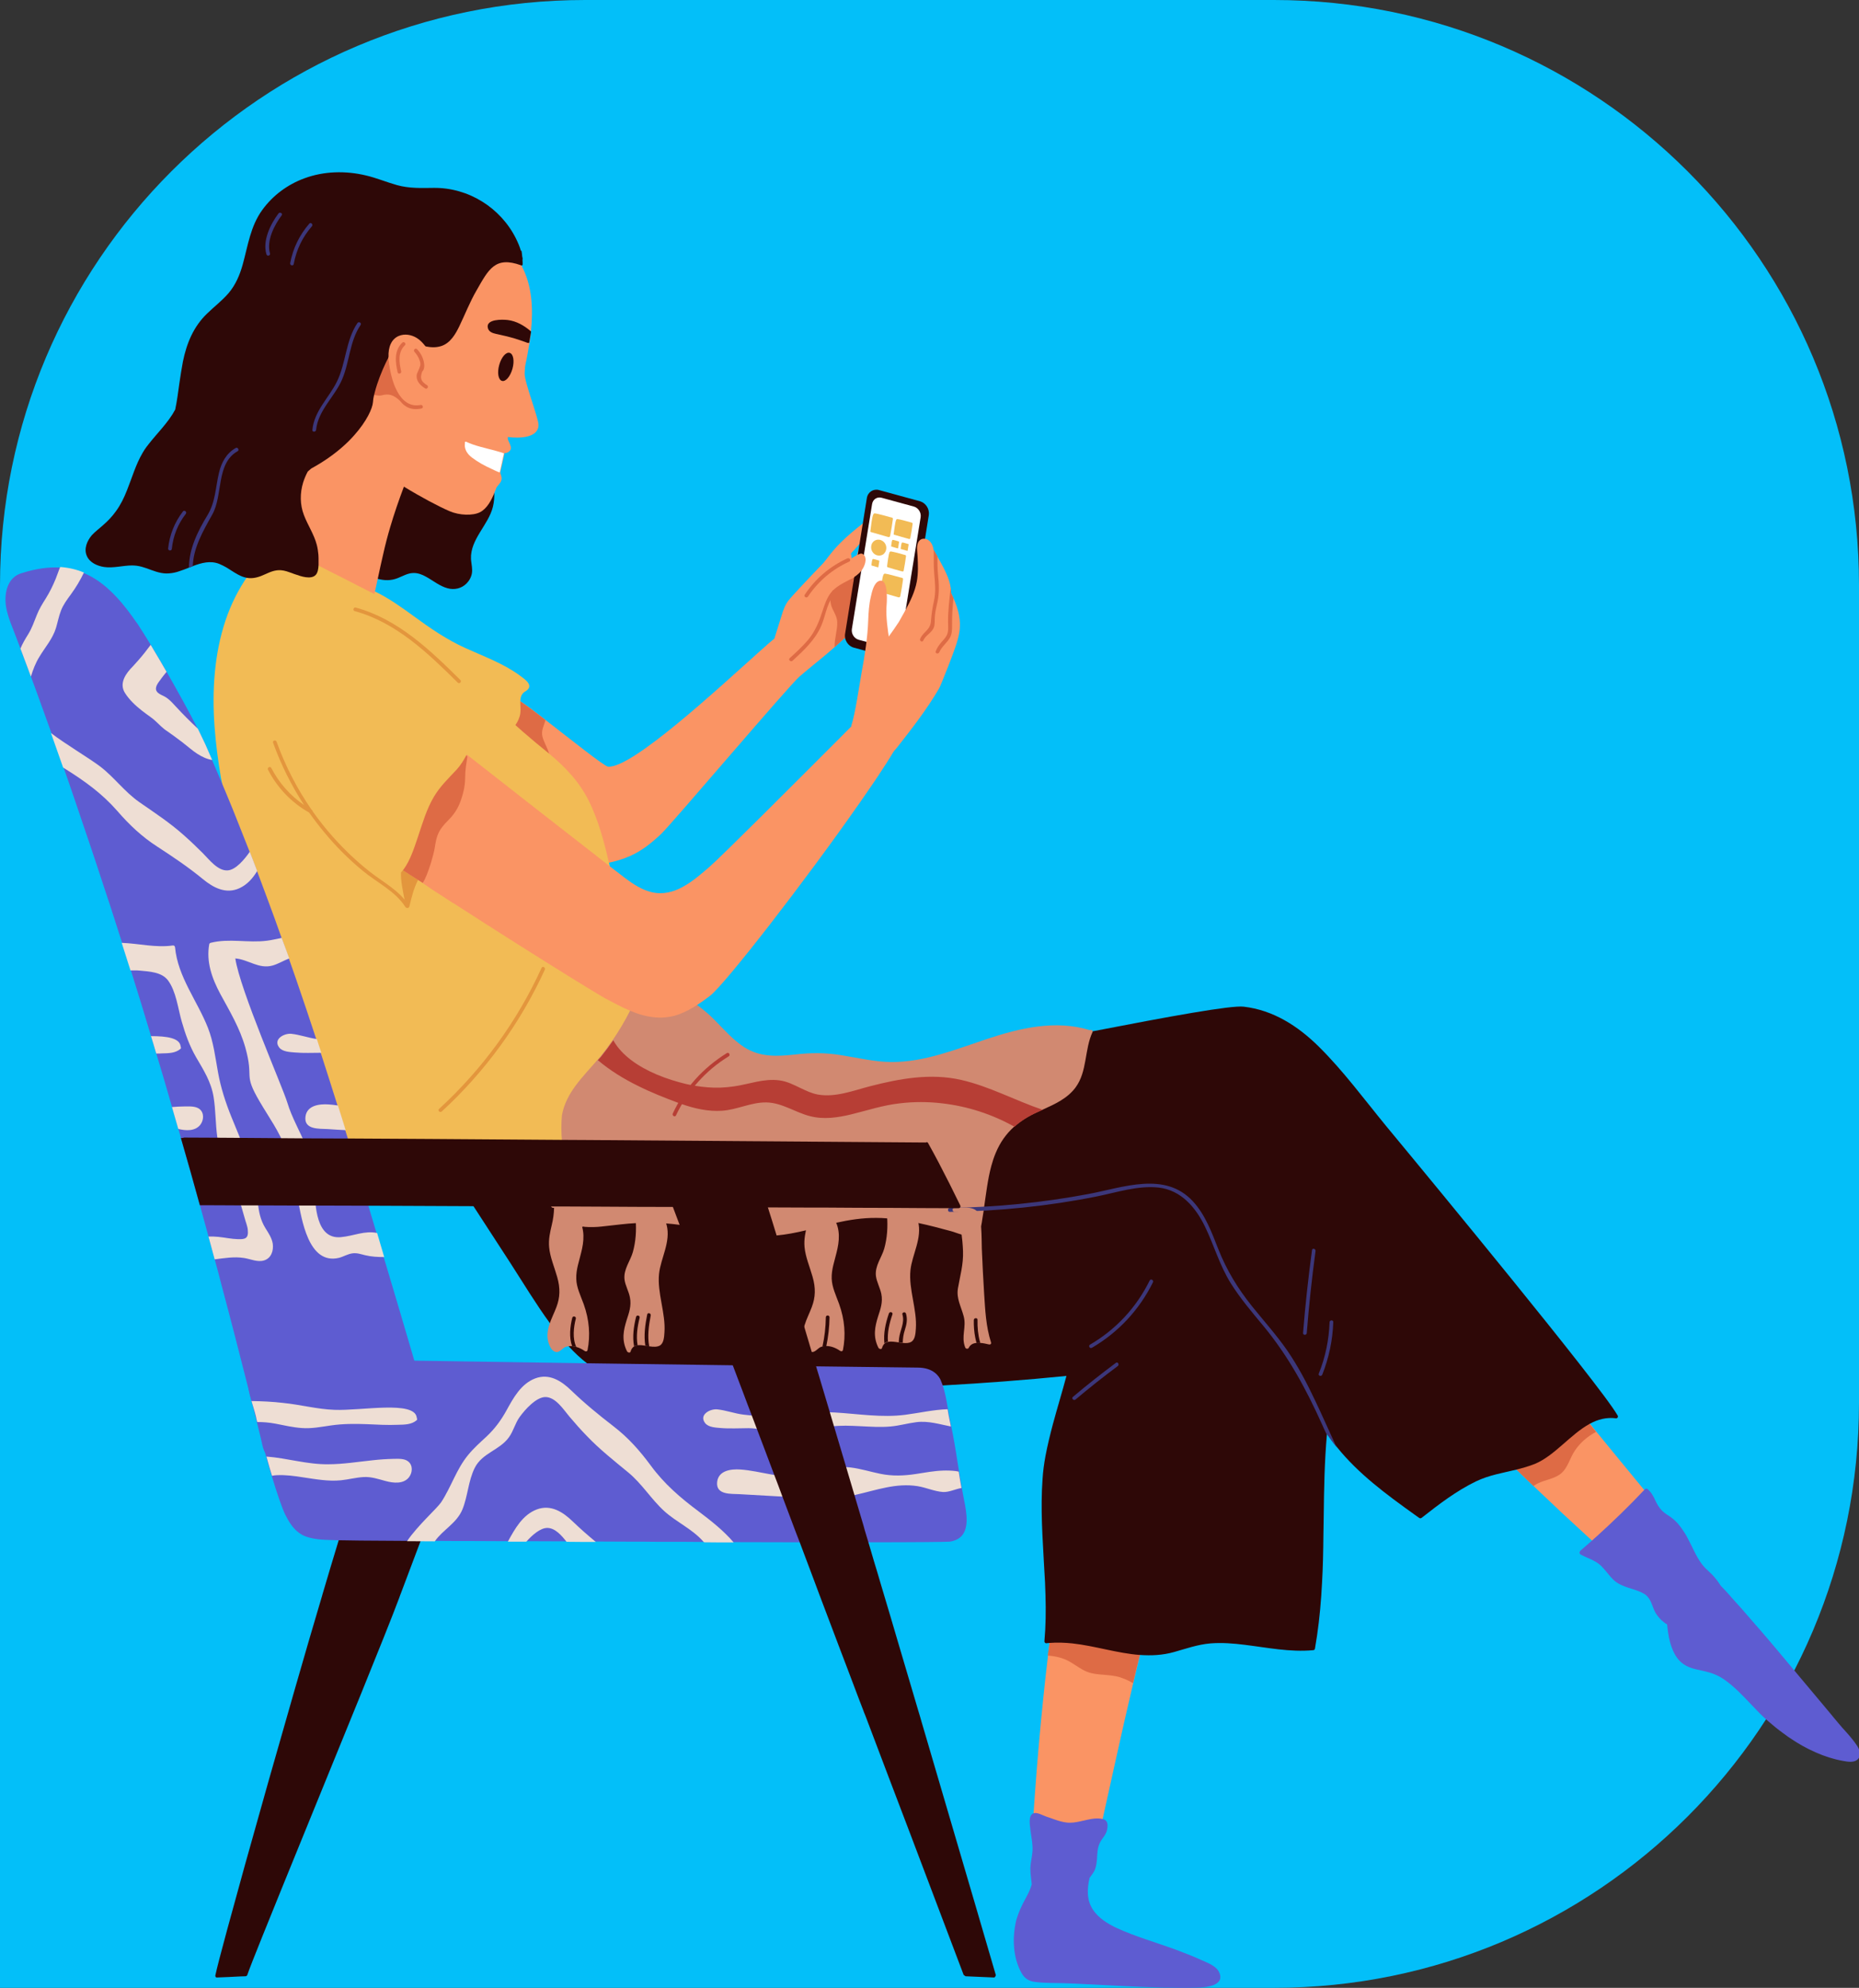 <svg width="680" height="727" viewBox="0 0 680 727" fill="none" xmlns="http://www.w3.org/2000/svg">
<rect x="0" y="0" width="680" height="727" fill="#333333" stroke="none"/>
<g clip-path="url(#clip0_125_136)">
<path d="M0 214C0 95.8 95.8 0 214 0H466C584.2 0 680 95.8 680 214V513C680 631.2 584.2 727 466 727H0V214Z" fill="#03BFF9"/>
<path d="M623.466 577.575C623.635 577.801 626.003 576.278 625.891 576.335C625.101 576.729 624.256 577.18 623.466 577.575ZM516.958 499.089C525.584 508.28 534.324 517.301 543.232 526.153C544.416 527.337 545.544 528.465 546.728 529.649C549.378 532.299 552.085 534.893 554.735 537.486C556.764 539.46 558.851 541.49 560.937 543.463C563.982 546.339 567.026 549.214 570.071 552.09C570.24 552.259 570.409 552.428 570.578 552.597C571.537 553.499 572.495 554.345 573.454 555.247C575.878 557.502 578.303 559.758 580.784 562.013C581.348 562.521 581.911 563.028 582.475 563.535C582.757 563.817 583.096 564.099 583.377 564.381C583.998 564.945 584.618 565.509 585.294 566.073C586.591 567.257 587.944 568.441 589.298 569.625C590.425 570.64 591.497 571.598 592.624 572.613C593.978 573.797 595.331 574.981 596.628 576.165C597.642 577.068 598.714 577.97 599.729 578.872C601.364 580.281 602.999 581.691 604.578 583.101C604.916 583.382 605.254 583.721 605.649 584.003C606.72 584.961 607.848 585.863 608.919 586.822C609.145 586.991 609.539 586.991 609.765 586.822C610.949 585.863 612.189 584.905 613.373 584.003C613.599 583.834 613.768 583.721 613.994 583.552C614.501 583.157 615.065 582.762 615.629 582.424C618.166 580.676 620.816 579.041 623.579 577.575C622.846 576.616 620.76 573.515 618.166 569.512C616.926 567.595 615.572 565.509 614.163 563.31C613.881 562.915 613.599 562.464 613.317 562.013C612.866 561.337 612.415 560.66 611.964 559.983C610.893 558.348 609.821 556.713 608.75 555.134C607.848 553.781 606.946 552.484 606.1 551.244C604.352 548.65 602.717 546.451 601.477 544.985C595.5 537.712 589.636 530.608 583.885 523.56C583.096 522.601 582.306 521.643 581.573 520.684C580.276 519.105 578.98 517.527 577.683 515.891C576.442 514.369 575.202 512.79 573.961 511.268C566.744 502.303 559.64 493.225 552.479 483.753C554.678 482.851 556.877 481.892 559.076 480.99C559.866 480.652 559.414 479.411 558.569 479.75C556.257 480.708 553.945 481.667 551.634 482.682C548.589 478.622 545.544 474.619 542.443 470.615C541.936 469.939 540.808 470.728 541.372 471.405C544.36 475.352 547.348 479.298 550.337 483.245C539.229 487.925 528.178 492.887 517.296 498.018C516.901 498.243 516.619 498.751 516.958 499.089Z" fill="#FA9464"/>
<path d="M546.728 529.649C549.378 532.299 552.085 534.893 554.735 537.487C556.764 539.46 558.851 541.49 560.937 543.463C561.05 543.407 561.162 543.294 561.275 543.238C564.151 541.264 567.816 541.208 570.635 539.178C573.51 537.092 574.187 533.201 576.16 530.382C578.134 527.507 580.784 525.251 583.829 523.673C583.039 522.714 582.25 521.756 581.517 520.797C580.22 519.218 578.923 517.64 577.626 516.004C567.928 517.358 558.625 521.023 550.619 526.661C549.322 527.619 548.025 528.634 546.728 529.649Z" fill="#DE6B45"/>
<path d="M377.521 671.961C380.397 672.469 383.216 673.202 385.866 673.991C386.881 674.273 387.952 674.611 388.967 674.95C390.771 675.175 392.576 675.344 394.662 675.457C396.861 675.626 398.947 676.415 400.582 677.712C405.487 655.779 409.773 635.65 414.509 615.578C415.749 610.334 416.99 605.147 418.287 599.903C419.809 593.87 421.331 587.781 422.966 581.578C425.053 582.762 427.139 583.89 429.225 585.074C429.958 585.525 430.691 584.341 429.902 583.89C427.703 582.65 425.504 581.409 423.305 580.225C424.601 575.32 425.898 570.414 427.139 565.565C427.364 564.72 426.067 564.381 425.842 565.227C424.601 570.02 423.361 574.812 422.064 579.605C411.521 573.741 400.808 568.103 390.038 562.69C389.7 562.521 389.136 562.634 389.023 563.085C387.614 572.444 386.261 581.804 385.077 591.164C384.456 595.956 383.893 600.805 383.329 605.598C380.735 627.587 378.818 649.746 377.521 671.961Z" fill="#FA9464"/>
<path d="M383.272 605.485C386.092 605.71 388.798 606.274 391.335 607.74C392.914 608.642 394.38 609.713 395.959 610.616C396.974 611.179 398.045 611.631 399.229 611.912C402.668 612.702 406.108 612.364 409.547 613.378C410.957 613.829 412.31 614.393 413.55 615.07C413.889 615.239 414.171 615.408 414.452 615.577C414.565 615.07 414.678 614.619 414.791 614.111C415.185 612.42 415.58 610.672 416.031 608.981C416.313 607.74 416.595 606.556 416.933 605.316C416.99 605.146 416.99 604.977 417.046 604.808C417.441 603.173 417.835 601.482 418.286 599.846C417.892 599.226 417.272 598.831 416.595 598.55C416.426 598.493 416.257 598.437 416.088 598.38C414.903 597.986 413.494 597.873 412.423 597.647C408.701 596.745 404.98 595.843 401.315 594.997C397.368 594.039 393.478 593.137 389.531 592.178C388.065 591.84 386.599 591.445 385.133 591.107C384.851 593.306 384.569 595.561 384.287 597.76L383.893 600.974C383.78 601.651 383.723 602.327 383.667 603.06C383.441 603.85 383.385 604.695 383.272 605.485Z" fill="#DE6B45"/>
<path d="M289.901 228.843C290.86 225.009 292.438 221.513 294.356 218.074C294.468 217.848 294.581 217.623 294.694 217.397C294.694 217.341 294.75 217.341 294.75 217.284C294.863 217.341 295.032 217.341 295.145 217.397C295.427 217.453 295.709 217.51 295.991 217.566C296.667 217.679 297.287 217.623 297.908 217.397C299.204 216.89 300.05 215.536 300.896 214.521C302.757 212.379 304.448 210.123 306.252 207.925C306.365 207.812 306.422 207.699 306.534 207.586C306.703 207.361 306.873 207.192 307.042 206.966C307.267 206.684 307.549 206.346 307.831 206.064C307.944 205.951 308 205.838 308.113 205.726C308.395 205.387 308.733 205.049 309.072 204.654C309.748 203.921 310.481 203.188 311.214 202.455C312.285 201.328 313.357 200.2 314.315 199.016C314.484 198.847 314.597 198.678 314.766 198.452C315.217 197.888 315.612 197.324 315.95 196.704C316.571 195.689 317.134 194.562 317.473 193.378V193.321C317.755 192.363 317.98 191.291 317.98 190.22C317.98 190.164 317.98 190.164 317.98 190.107C317.98 189.656 317.304 189.656 317.304 190.107C317.247 190.107 317.247 190.164 317.191 190.164C316.627 190.615 316.063 191.066 315.499 191.517C312.737 193.716 310.03 195.915 307.549 198.396C305.35 200.538 303.49 202.906 301.685 205.331C301.122 206.064 300.614 206.853 300.107 207.586C298.584 209.785 297.062 212.041 295.652 214.352C295.201 215.085 294.75 215.762 294.356 216.495C294.017 216.382 293.792 216.89 294.074 217.059C291.987 220.724 290.24 224.501 289.225 228.617C289.112 229.068 289.788 229.294 289.901 228.843Z" fill="#FA9464"/>
<path d="M154.919 264.646C155.201 265.323 155.483 266.056 155.765 266.789C156.272 268.255 160.952 272.54 167.493 278.066C167.887 278.404 168.338 278.742 168.733 279.137C169.24 279.588 169.804 280.039 170.368 280.49C188.354 295.319 216.885 316.463 219.535 316.068C220.155 316.012 220.775 315.899 221.339 315.786C221.79 315.73 222.297 315.617 222.748 315.504C225.342 314.94 227.936 314.207 230.417 313.08C234.815 311.163 238.479 308.174 241.919 304.904C245.697 301.352 288.774 250.494 292.495 247.393C293.115 246.886 293.735 246.322 294.356 245.814C298.302 242.488 301.685 239.894 305.35 236.624C306.534 235.552 307.775 234.425 309.072 233.241C309.072 233.354 309.128 233.466 309.184 233.523C309.354 233.692 309.692 233.692 309.692 233.354C309.748 233.072 309.748 232.79 309.805 232.508C310.143 232.169 311.778 220.893 313.3 211.477C313.357 211.082 313.413 210.631 313.47 210.236C313.921 207.192 314.372 204.429 314.766 202.399C314.992 201.159 315.161 200.144 315.33 199.523C315.781 199.185 316.176 198.903 316.627 198.565C316.683 198.508 316.74 198.452 316.74 198.396V198.227C316.74 198.001 316.514 197.775 316.232 197.945C316.007 198.114 315.781 198.283 315.556 198.452C315.725 197.832 315.838 197.212 316.007 196.591C316.007 196.535 316.007 196.479 316.063 196.422C316.176 195.971 315.499 195.802 315.387 196.253C315.33 196.535 315.105 197.324 314.823 198.339C314.597 199.129 314.315 200.087 314.033 201.046C313.864 201.722 313.639 202.343 313.47 202.963C313.075 204.372 312.737 205.556 312.624 205.895C311.947 206.402 311.722 205.387 311.553 204.147C311.44 203.527 311.383 202.906 311.271 202.399C311.101 201.722 310.876 201.328 310.481 201.497C305.012 204.26 306.985 199.974 301.742 205.331C295.991 211.251 289.507 218.186 288.435 219.596C287.195 221.175 286.518 223.092 285.954 224.952C285.052 227.828 284.15 230.703 283.248 233.579C282.064 234.481 280.034 236.285 277.328 238.71C263.006 251.509 231.093 281.167 222.41 280.377C221.057 280.265 208.709 270.397 199.462 263.237C195.515 260.136 192.132 257.598 190.441 256.527C189.99 256.245 189.651 256.076 189.426 256.02L184.126 257.26L181.307 257.937L176.683 259.064L167.944 261.151L155.37 264.139C154.975 264.083 154.806 264.364 154.919 264.646Z" fill="#FA9464"/>
<path d="M129.265 202.399C129.321 202.85 129.377 203.301 129.434 203.752C129.659 205.331 130.054 206.966 131.125 208.263C132.084 209.447 133.493 210.011 134.903 210.574C135.974 211.026 137.102 211.42 138.173 211.702C140.598 212.322 142.966 212.435 145.503 211.42C147.364 210.687 149.112 209.616 151.141 209.56C152.833 209.503 154.412 210.123 155.821 210.913C158.415 212.322 160.783 214.352 163.715 215.142C166.196 215.818 168.789 215.254 170.65 213.394C171.665 212.379 172.398 211.026 172.624 209.616C172.849 208.094 172.511 206.628 172.342 205.105C172.342 204.88 172.285 204.598 172.285 204.372C172.003 197.212 178.657 192.024 180.292 185.371C180.743 183.567 180.855 181.762 180.799 179.902C180.799 179.62 180.799 179.394 180.743 179.112C180.686 177.703 180.461 176.293 180.235 174.884C180.123 174.32 180.066 173.756 179.953 173.192C179.841 172.628 179.784 172.064 179.671 171.501C179.277 169.076 178.882 166.652 178.6 164.227C178.544 163.776 178.487 163.269 178.431 162.818C178.318 161.634 178.205 160.449 178.149 159.209C177.811 152.048 178.713 144.718 181.927 138.291C182.04 138.291 182.152 138.291 182.265 138.347C182.321 138.347 182.434 138.347 182.434 138.347C182.716 138.234 182.773 137.783 182.434 137.727C182.378 137.727 182.265 137.727 182.209 137.671C182.773 136.543 183.449 135.472 184.182 134.4C184.408 134.062 183.844 133.724 183.618 134.062C183.054 134.851 182.547 135.697 182.096 136.543C181.927 136.881 181.701 137.219 181.532 137.558C178.093 137.107 174.653 137.783 171.665 139.644C168.451 141.674 166.478 144.888 164.392 147.989C163.264 149.624 162.136 151.203 160.614 152.443C158.64 154.135 156.216 154.924 153.791 155.713C151.931 156.333 150.239 157.123 148.604 158.081C147.025 159.04 145.503 160.168 144.15 161.521C143.812 161.803 143.53 162.141 143.248 162.479C140.88 164.96 138.906 167.836 137.215 170.88C135.523 173.869 134.057 177.083 132.817 180.184C130.167 187.175 128.419 194.843 129.265 202.399Z" fill="#2E0807"/>
<path d="M303.772 219.483C303.772 220.047 303.828 220.611 303.997 221.231C304.561 223.374 306.14 225.065 306.252 227.433C306.365 230.478 305.181 233.579 305.294 236.68C306.478 235.609 307.718 234.481 309.015 233.297C309.015 233.41 309.072 233.523 309.128 233.579C309.297 233.748 309.635 233.748 309.635 233.41C309.692 233.128 309.692 232.846 309.748 232.564C310.087 232.226 311.722 220.949 313.244 211.533C313.075 211.364 312.793 211.308 312.398 211.308H312.342C312.173 211.308 312.004 211.364 311.778 211.42C311.496 211.533 311.271 211.702 311.045 211.871C311.045 211.871 311.045 211.871 310.989 211.928C310.989 211.928 310.989 211.928 310.932 211.928C310.425 212.323 309.974 212.774 309.635 213.112C308.564 214.014 306.985 215.254 305.576 216.044C305.35 215.818 305.012 215.762 304.73 215.875C304.617 215.931 304.505 216.044 304.448 216.157C304.448 216.157 304.448 216.157 304.448 216.213C304.392 216.326 304.392 216.439 304.335 216.495C304.166 216.608 304.053 216.833 304.053 217.059C304.053 217.115 304.053 217.115 304.053 217.172C304.053 217.228 304.053 217.284 304.11 217.341C303.828 218.074 303.772 218.807 303.772 219.483Z" fill="#DE6B45"/>
<path d="M182.829 265.831C182.885 267.24 183.167 268.65 184.013 269.947C184.126 270.06 184.182 270.229 184.295 270.341C185.592 272.146 187.621 273.217 189.595 274.176C193.091 275.867 196.192 277.502 198.955 280.321C199.293 280.66 199.8 280.547 200.026 280.209C200.195 279.983 200.308 279.758 200.421 279.588C201.154 278.179 201.154 276.882 200.815 275.585C200.308 273.555 199.011 271.582 198.447 269.496C197.827 267.184 199.011 265.38 199.518 263.35C195.572 260.249 192.189 257.712 190.497 256.64C190.046 256.358 189.708 256.189 189.482 256.133L184.182 257.373C183.844 258.388 183.505 259.403 183.393 260.192C183.336 260.756 183.224 261.32 183.167 261.828C182.942 263.124 182.772 264.478 182.829 265.831Z" fill="#DE6B45"/>
<path d="M132.704 215.367C133.888 215.762 135.016 216.269 136.143 216.777C136.312 217.171 136.482 217.566 136.707 217.961C138.06 220.836 139.47 223.655 140.936 226.475C141.105 226.756 141.218 227.095 141.387 227.377C141.613 227.771 141.838 228.222 142.064 228.617C144.544 233.297 147.307 237.864 150.465 242.093C150.859 242.6 151.254 243.164 151.705 243.672C152.607 244.799 153.509 245.927 154.468 246.998C158.753 251.847 163.489 256.301 167.831 261.094C167.887 261.15 167.944 261.207 168 261.263C170.03 263.519 172.06 265.83 173.977 268.142C176.288 270.961 178.544 273.78 180.743 276.656C180.912 276.938 181.363 276.825 181.363 276.487C181.419 273.949 182.716 271.976 184.238 270.172C184.802 269.495 185.423 268.875 185.986 268.198C186.888 267.183 187.847 266.169 188.58 265.097C189.426 263.857 190.102 262.447 190.328 260.868C190.497 259.572 190.328 258.275 190.328 256.978C190.328 256.809 190.328 256.64 190.328 256.414C190.328 256.301 190.328 256.189 190.328 256.076C190.441 254.892 190.779 253.877 191.794 253.088C192.189 252.806 192.696 252.58 193.034 252.185C195.008 250.156 191.343 248.013 189.99 246.942C184.013 242.6 176.965 240.063 170.255 237.018C163.377 233.917 157.344 229.745 151.254 225.29C146.687 221.964 142.12 218.694 137.045 216.269C136.876 216.213 136.764 216.156 136.594 216.044C136.369 215.593 136.2 215.198 135.974 214.747C135.805 214.352 135.185 214.69 135.41 215.085C135.467 215.254 135.579 215.423 135.636 215.593C134.734 215.198 133.775 214.803 132.817 214.465C132.591 214.408 132.478 214.521 132.422 214.69C132.422 215.085 132.478 215.311 132.704 215.367Z" fill="#F2BB55"/>
<path d="M312.285 236.849L327.34 240.965C329.426 241.529 331.456 240.232 331.794 237.977L339.744 188.416C340.083 186.217 338.673 183.961 336.587 183.341L321.532 179.225C319.446 178.661 317.416 179.958 317.078 182.214L309.128 231.775C308.733 234.03 310.199 236.285 312.285 236.849Z" fill="#2E0807"/>
<path d="M314.09 233.974L325.874 237.188C327.509 237.639 329.088 236.624 329.37 234.876L336.756 189.205C337.038 187.457 335.91 185.709 334.275 185.258L322.491 182.044C320.856 181.593 319.277 182.608 318.995 184.356L311.609 230.027C311.327 231.775 312.455 233.523 314.09 233.974Z" fill="white"/>
<path d="M79.365 723.214C82.241 723.101 85.116 722.988 87.992 722.819C88.612 722.819 89.176 722.763 89.796 722.763C90.134 722.763 90.36 722.537 90.473 722.255C91.149 720.225 93.123 715.264 95.885 708.385C104.287 687.466 120.187 648.731 132.197 619.13C138.342 603.963 143.473 591.22 145.954 584.567C146.123 584.116 146.292 583.664 146.462 583.157C146.462 583.101 146.518 583.044 146.518 583.044C148.942 576.56 151.423 570.076 153.848 563.592C154.186 562.633 154.581 561.675 154.919 560.716C155.821 558.292 156.723 555.924 157.625 553.499C159.148 549.496 160.614 545.549 162.136 541.546C162.305 541.038 161.741 540.644 161.29 540.7C151.254 542.335 141.162 543.689 131.069 544.816C131.407 543.745 131.745 542.73 132.084 541.659C132.366 540.813 131.012 540.475 130.787 541.32C130.392 542.561 129.998 543.745 129.603 544.985C127.122 545.267 124.641 545.493 122.104 545.775C121.258 545.831 121.258 547.184 122.104 547.128C124.472 546.902 126.784 546.677 129.152 546.395C127.799 550.567 126.333 555.36 124.698 560.66C124.416 561.506 124.19 562.408 123.908 563.254C122.047 569.343 120.074 575.94 117.988 582.988C117.931 583.213 117.875 583.383 117.819 583.608C114.605 594.377 111.222 605.992 107.839 617.776C101.355 640.274 94.814 663.334 89.571 682.166C87.033 691.301 84.834 699.42 83.03 705.96C80.831 714.08 79.309 719.887 78.801 722.312C78.632 722.763 78.914 723.27 79.365 723.214Z" fill="#2E0807"/>
<path d="M101.186 197.945C101.468 200.144 102.031 202.286 102.933 204.26C103.723 205.951 104.738 207.473 106.035 208.939C106.26 209.221 106.542 209.447 106.768 209.729C111.447 214.409 118.101 217.51 124.077 219.934C126.727 221.005 130.843 223.204 133.775 221.908C135.354 221.175 136.2 219.652 136.707 218.017C136.764 217.735 136.876 217.51 136.933 217.228C136.989 217.059 137.046 216.833 137.102 216.664V216.608C137.44 214.972 137.835 213.337 138.173 211.702C138.85 208.601 139.47 205.556 140.203 202.512C140.936 199.241 141.782 195.971 142.74 192.757C144.206 187.796 145.898 182.89 147.702 178.098C148.491 175.955 149.394 173.812 150.239 171.67C150.634 172.065 151.141 172.346 151.874 172.346C152.72 172.403 152.72 171.05 151.874 170.993C151.367 170.993 151.085 170.599 150.916 170.091C151.311 169.133 151.762 168.174 152.156 167.159C152.495 166.37 151.311 165.693 150.972 166.483C150.859 166.765 150.747 166.99 150.634 167.272C150.634 166.37 150.69 165.58 150.69 165.186C150.578 164.227 150.465 163.269 150.239 162.31C150.07 161.577 149.845 160.901 149.619 160.168C149.394 159.491 149.112 158.871 148.83 158.194C147.702 155.713 146.236 153.402 144.601 151.259C142.797 148.947 140.767 146.805 138.681 144.719C138.173 144.211 137.666 143.76 137.158 143.253C136.933 143.083 136.764 142.858 136.538 142.689C135.918 142.125 135.298 141.505 134.677 140.884C133.042 139.362 131.182 137.84 129.095 137.558C128.137 137.445 127.235 137.558 126.389 137.84C126.051 137.953 125.712 138.122 125.374 138.347C125.092 138.516 124.867 138.629 124.641 138.855C124.077 139.249 123.57 139.7 123.062 140.264C122.047 141.279 121.145 142.52 120.356 143.76C119.116 145.621 118.101 147.538 117.255 148.891C114.097 154.022 111.278 159.378 108.967 164.96C108.346 166.37 107.782 167.779 107.275 169.189C104.118 177.139 100.002 188.359 101.186 197.945Z" fill="#FA9464"/>
<path d="M126.22 134.175C126.22 134.626 126.22 135.077 126.276 135.585V135.697C126.276 136.374 126.333 137.107 126.389 137.784C126.445 139.137 126.558 140.434 126.727 141.787C127.291 147.143 127.855 153.627 129.546 159.266C129.941 160.675 130.449 162.028 131.012 163.269C131.351 164.058 131.745 164.791 132.14 165.468C133.042 167.047 134.959 168.907 137.44 170.881C140.316 173.192 143.981 175.617 147.758 177.985C154.017 181.819 160.614 185.315 164.448 186.95C168.113 188.529 172.962 188.641 175.555 187.345C178.093 186.048 179.784 183.003 180.968 179.902C181.081 179.62 181.194 179.338 181.307 179.056C182.152 176.688 182.66 174.32 182.998 172.854C182.998 172.798 182.998 172.798 182.998 172.741C183.506 170.486 184.069 168.005 184.52 165.863C184.52 165.806 184.52 165.806 184.52 165.75C184.746 164.791 184.915 163.889 185.084 163.1C185.366 161.803 185.592 160.788 185.704 160.168C185.704 160.055 185.761 159.942 185.761 159.829C190.046 160.393 196.925 160.168 196.981 155.432C197.038 153.007 191.85 139.813 191.907 136.656C192.019 132.878 192.358 133.216 192.978 129.439C193.203 128.142 193.429 126.789 193.655 125.492C193.655 125.436 193.655 125.323 193.711 125.266C193.936 123.97 194.106 122.729 194.218 121.432C194.218 121.376 194.218 121.263 194.218 121.207C195.064 112.862 194.669 104.348 190.723 97.075C189.651 95.045 188.242 93.128 186.55 91.323C186.494 91.267 186.494 91.267 186.437 91.267C186.381 91.154 186.268 91.098 186.156 91.098C186.099 91.098 185.986 91.098 185.874 91.098C185.648 90.083 185.141 89.181 184.351 88.448C181.645 85.911 176.852 85.742 173.469 84.952C165.237 82.979 155.878 80.103 147.476 83.035C140.823 85.347 137.045 91.831 134.057 97.808C130.731 104.517 128.532 111.791 127.348 119.233C126.784 122.955 126.445 126.676 126.333 130.454C126.22 131.638 126.22 132.935 126.22 134.175Z" fill="#FA9464"/>
<path d="M146.687 399.177C147.307 402.278 149.675 404.985 151.48 407.804C153.397 410.792 155.314 413.781 157.287 416.713C159.261 419.757 161.234 422.802 163.207 425.79C164.843 428.328 166.534 430.865 168.169 433.402C169.861 435.996 171.496 438.533 173.187 441.127C177.698 448.062 182.152 454.941 186.663 461.876C191.399 469.206 195.966 476.817 201.154 483.922C203.183 486.741 205.326 489.391 207.638 491.985C207.75 492.097 207.863 492.21 207.976 492.323C210.119 494.691 212.43 496.834 214.855 498.694C220.098 502.697 225.962 505.629 232.446 507.321C233.687 507.659 234.927 507.941 236.168 508.167C247.896 510.309 259.962 509.576 271.802 509.294C272.31 509.294 272.817 509.294 273.381 509.238C282.684 509.012 291.931 508.787 301.234 508.505C306.365 508.336 311.496 508.167 316.627 507.998C325.987 507.659 335.403 507.208 344.762 506.701C359.873 505.855 375.04 504.727 390.095 503.205C388.516 509.125 386.712 514.989 385.133 520.853C384.118 524.687 383.16 528.577 382.427 532.468C381.919 535.231 381.524 538.05 381.355 540.869C380.961 546.282 380.961 551.695 381.13 557.051C381.186 558.461 381.243 559.87 381.299 561.28C381.468 564.437 381.637 567.595 381.806 570.752C381.976 573.402 382.088 576.052 382.257 578.702C382.314 580.281 382.37 581.86 382.427 583.439C382.596 589.077 382.539 594.659 382.032 600.297C382.032 600.636 382.37 601.03 382.709 600.974C383.103 600.918 383.498 600.918 383.893 600.861C386.712 600.636 389.475 600.748 392.237 601.03C400.526 601.932 408.645 604.639 416.933 605.259C416.99 605.259 416.99 605.259 417.046 605.259C421.106 605.541 425.222 605.372 429.45 604.188C433.848 602.947 438.134 601.425 442.757 601.03C446.929 600.692 451.102 601.03 455.218 601.538C463.562 602.553 471.851 604.301 480.308 603.511C480.59 603.511 480.929 603.342 480.985 603.004C482.113 596.576 482.846 590.148 483.297 583.664C483.409 582.085 483.466 580.563 483.579 578.984C483.917 573.177 484.03 567.369 484.086 561.562C484.142 559.25 484.142 556.995 484.199 554.683C484.312 544.59 484.481 534.498 485.383 524.462C485.383 524.405 485.383 524.349 485.383 524.292C486.567 525.984 487.751 527.619 488.991 529.198L489.048 529.254C496.942 539.065 507.147 546.564 517.296 553.837C517.916 554.288 518.593 554.739 519.213 555.191C519.495 555.36 519.833 555.247 520.059 555.078C526.317 550.172 532.689 545.267 539.906 541.771C544.698 539.46 549.829 538.67 554.847 537.43C557.046 536.866 559.245 536.246 561.388 535.4C568.661 532.412 574.469 524.518 581.573 520.684C584.505 519.105 587.606 518.259 591.158 518.71C591.666 518.767 592.004 518.09 591.722 517.695C590.876 516.23 589.072 513.636 586.591 510.309C567.421 484.598 506.978 411.751 506.978 411.751C498.971 401.996 491.36 391.622 482.338 382.713C474.726 375.214 465.705 369.407 454.936 368.166C450.312 367.603 427.815 371.719 399.906 377.131C364.497 384.01 320.405 393.144 292.833 397.88C281.726 399.798 273.324 400.982 269.265 401.038C267.235 400.079 265.374 398.952 263.514 397.655C261.484 396.302 259.567 394.779 257.706 393.144C257.368 392.862 257.03 392.58 256.691 392.242C255.676 391.34 254.662 390.381 253.647 389.423C253.421 389.197 253.196 388.972 252.914 388.746C246.937 383.052 241.073 377.244 235.266 371.38C234.025 370.14 232.841 368.899 231.601 367.659C226.695 362.697 221.903 357.623 217.054 352.604C216.208 353.112 215.362 353.563 214.573 354.127C212.712 355.311 210.852 356.551 208.934 357.735C206.623 359.258 204.255 360.724 201.83 362.077C198.785 363.825 195.741 365.516 192.752 367.264C191.963 367.715 191.174 368.166 190.384 368.617C185.197 371.606 180.01 374.65 174.935 377.864C166.196 383.446 157.907 389.141 150.239 396.076C149.112 397.204 147.928 398.219 146.687 399.177Z" fill="#2E0807"/>
<path d="M82.466 226.982C84.44 221.062 87.259 215.424 90.867 210.293C93.912 205.951 97.521 201.891 99.832 197.155C106.88 201.666 114.21 205.782 121.709 209.503C128.25 212.717 134.677 216.326 141.387 219.314C143.417 220.78 145.503 222.302 147.477 223.881C160.614 234.086 170.876 247.337 182.378 259.234C188.073 265.097 194.218 270.228 200.533 275.359C206.679 280.377 211.923 285.903 215.475 293.064C222.241 306.934 223.481 322.834 228.33 337.381C234.42 355.593 243.949 372.564 256.24 387.337C256.635 387.788 256.353 388.465 255.789 388.521C248.91 389.141 242.314 391.34 236.45 395.061C230.868 398.614 226.695 403.406 222.749 408.594C219.366 412.991 215.982 417.446 211.472 420.772C206.961 424.099 201.605 426.129 196.248 427.538C189.539 429.343 182.66 430.527 175.894 431.936C172.398 432.669 168.846 433.346 165.35 434.079C162.587 434.643 132.422 435.996 129.603 435.714C127.855 435.545 108.177 363.543 97.521 338.903C87.597 315.899 80.267 290.583 78.463 265.492C77.561 252.58 78.35 239.33 82.466 226.982Z" fill="#F2BB55"/>
<path d="M205.551 417.107C205.721 419.363 206.059 421.618 206.341 423.873C206.905 428.384 207.468 432.951 206.848 437.518C206.679 438.702 206.51 439.943 206.51 441.127V441.352C206.51 443.326 206.905 445.243 208.314 446.765C209.555 448.118 211.246 448.908 212.938 448.682C213.107 448.682 213.332 448.626 213.502 448.569C213.614 448.626 213.671 448.682 213.84 448.682C215.926 448.851 218.069 448.795 220.098 448.569C222.467 448.344 224.778 448.006 227.146 447.78C228.951 447.554 230.755 447.442 232.559 447.329C235.829 447.16 239.1 447.16 242.37 447.329C242.821 447.329 243.272 447.385 243.667 447.442C245.302 447.554 246.937 447.724 248.516 447.949C254.605 448.795 260.582 450.148 266.671 451.107C268.306 451.389 269.885 451.614 271.52 451.783C272.366 451.896 273.212 451.952 274.001 452.009C277.44 452.291 280.767 452.178 284.094 451.84C287.646 451.501 291.142 450.825 294.694 449.979C294.807 449.923 294.976 449.923 295.089 449.866C298.641 448.964 302.193 448.006 305.745 447.216C310.594 446.145 315.499 445.356 320.574 445.412C321.871 445.412 323.111 445.468 324.408 445.581C328.242 445.863 332.076 446.483 335.854 447.273C339.913 448.118 343.86 449.19 347.863 450.261C348.935 450.543 350.288 451.107 351.698 451.501C353.502 452.009 355.306 452.234 356.716 451.501C357.843 450.881 358.464 449.753 358.802 448.513C359.084 447.667 359.197 446.709 359.309 445.919C359.479 444.848 359.648 443.833 359.817 442.762C359.873 442.311 359.93 441.86 359.986 441.409C360.719 436.447 361.283 431.372 362.58 426.523C363.031 424.888 363.538 423.253 364.215 421.674C365.85 417.728 368.105 414.626 370.924 412.089C373.349 409.89 376.224 408.142 379.495 406.676C380.058 406.394 380.679 406.169 381.243 405.887C385.753 403.857 390.433 401.771 393.421 397.711C397.763 391.848 396.635 383.897 399.624 377.47C399.68 377.357 399.68 377.244 399.68 377.188C399.68 376.737 399.003 376.511 398.609 376.737C386.148 372.903 373.18 375.947 361.114 379.951C349.724 383.728 338.222 388.465 326.043 388.408C319.897 388.352 313.921 386.886 307.831 385.927C302.08 384.969 296.667 384.969 290.916 385.645C284.376 386.378 278.061 386.717 272.253 382.995C267.968 380.233 264.641 376.286 261.089 372.734C259.172 370.816 257.142 369.125 255 367.546C249.869 363.825 244.061 361.231 237.746 359.991C236.957 359.822 236.168 359.709 235.378 359.596C235.096 359.54 234.815 359.822 234.702 360.047C233.687 362.697 232.616 365.235 231.375 367.772C231.037 368.448 230.699 369.181 230.36 369.858C228.5 373.523 226.413 377.019 224.102 380.402C222.692 382.432 221.226 384.405 219.647 386.378C219.253 386.829 218.858 387.28 218.463 387.732C213.22 393.821 207.017 399.628 205.551 407.86C205.27 410.962 205.27 414.006 205.551 417.107Z" fill="#D18971"/>
<path d="M326.945 194.9C327.114 193.942 327.396 190.897 327.847 190.051C327.904 189.938 328.073 189.826 328.242 189.826C328.975 189.882 332.189 190.728 333.035 191.01C333.655 191.179 333.88 191.179 333.824 191.63C333.598 193.378 333.317 195.069 332.978 196.817C332.922 197.043 332.696 197.212 332.471 197.099C331.174 196.761 328.637 196.028 327.34 195.633C326.832 195.577 326.832 195.464 326.945 194.9Z" fill="#F2BB55"/>
<path d="M330.046 208.996C328.749 208.658 326.212 207.925 324.915 207.53C324.464 207.417 324.464 207.304 324.521 206.741C324.69 205.782 324.972 202.737 325.423 201.892C325.479 201.779 325.648 201.666 325.818 201.666C326.551 201.722 329.764 202.568 330.61 202.85C331.23 203.019 331.456 203.019 331.4 203.47C331.174 205.218 330.892 206.91 330.554 208.658C330.554 208.939 330.272 209.052 330.046 208.996Z" fill="#F2BB55"/>
<path d="M329.482 200.538C329.539 200.143 329.652 198.903 329.877 198.508C329.934 198.452 329.99 198.396 330.046 198.396C330.328 198.396 331.681 198.79 332.02 198.903C332.302 198.959 332.358 198.959 332.358 199.185C332.245 199.918 332.132 200.594 332.02 201.327C332.02 201.44 331.907 201.497 331.794 201.44C331.23 201.271 330.215 200.989 329.652 200.82C329.426 200.82 329.426 200.764 329.482 200.538Z" fill="#F2BB55"/>
<path d="M328.862 198.283C328.749 199.016 328.637 199.693 328.524 200.426C328.524 200.539 328.411 200.595 328.298 200.539C327.735 200.369 326.72 200.088 326.156 199.918C325.93 199.862 325.987 199.806 325.987 199.58C326.043 199.185 326.156 197.945 326.381 197.55C326.438 197.494 326.494 197.438 326.551 197.438C326.832 197.438 328.186 197.832 328.524 197.945C328.806 198.058 328.919 198.058 328.862 198.283Z" fill="#F2BB55"/>
<path d="M319.164 204.541C319.221 204.485 319.277 204.429 319.333 204.429C319.615 204.429 320.969 204.823 321.307 204.936C321.589 204.993 321.645 204.993 321.645 205.218C321.532 205.951 321.42 206.628 321.307 207.361C321.307 207.473 321.194 207.53 321.081 207.473C320.517 207.304 319.503 207.022 318.939 206.853C318.77 206.797 318.77 206.74 318.77 206.515C318.826 206.177 318.939 204.88 319.164 204.541Z" fill="#F2BB55"/>
<path d="M318.431 193.772C318.6 192.645 318.939 188.98 319.503 188.021C319.615 187.852 319.784 187.739 319.954 187.739C320.856 187.796 324.633 188.867 325.648 189.149C326.381 189.318 326.663 189.318 326.607 189.882C326.325 191.968 325.987 193.998 325.592 196.028C325.536 196.31 325.254 196.479 324.972 196.422C323.393 195.971 320.405 195.125 318.882 194.674C318.262 194.562 318.318 194.449 318.431 193.772Z" fill="#F2BB55"/>
<path d="M323.224 210.067C323.337 209.898 323.506 209.785 323.675 209.785C324.577 209.842 328.355 210.913 329.37 211.195C330.103 211.364 330.385 211.364 330.328 211.928C330.046 214.014 329.708 216.044 329.313 218.074C329.257 218.355 328.975 218.525 328.693 218.468C327.114 218.017 324.126 217.171 322.604 216.72C322.04 216.551 322.04 216.438 322.153 215.762C322.322 214.691 322.66 211.026 323.224 210.067Z" fill="#F2BB55"/>
<path d="M322.265 197.55C324.013 198.226 324.69 200.256 323.844 201.835C323.788 201.948 323.731 202.004 323.675 202.06C323.28 202.793 322.378 203.244 321.363 203.188C319.728 203.075 318.544 201.553 318.657 199.974C318.713 198.114 320.461 196.873 322.265 197.55Z" fill="#F2BB55"/>
<path d="M147.984 329.036C148.153 329.882 148.322 330.728 148.435 331.517C148.491 331.799 148.717 331.968 148.942 332.025C149.281 332.081 149.619 331.968 149.732 331.574C150.521 328.303 151.31 324.977 152.833 321.988V321.932C153.002 321.65 153.115 321.368 153.284 321.086C154.412 319.113 156.047 317.534 157.456 315.786C158.189 314.941 158.922 314.038 159.486 313.023C160.501 311.276 161.234 309.415 161.741 307.498C162.249 305.524 162.587 303.438 162.756 301.352C162.813 300.676 162.869 300.055 162.925 299.379C163.095 299.435 163.264 299.548 163.433 299.604C163.546 299.661 163.602 299.661 163.715 299.661C164.335 299.661 164.561 298.589 163.884 298.307C163.828 298.307 163.828 298.251 163.771 298.251C163.546 298.138 163.32 298.025 163.038 297.913C163.038 297.349 163.095 296.841 163.095 296.278C163.151 295.432 161.798 295.319 161.741 296.221C161.741 296.56 161.685 296.898 161.685 297.236C159.937 296.334 157.795 295.263 156.554 295.432C156.047 295.488 155.708 295.657 155.257 296.052C154.242 297.067 153.904 299.322 153.509 300.675C153.397 301.127 153.284 301.521 153.171 301.972C152.776 303.551 152.438 305.186 151.987 306.765C150.859 310.655 147.533 313.587 146.856 317.478C146.8 317.647 146.8 317.816 146.8 317.985V318.042C146.743 318.324 146.743 318.605 146.687 318.887C146.518 322.158 147.364 325.71 147.984 329.036Z" fill="#E3963D"/>
<path d="M125.994 302.198C129.434 305.017 132.929 307.723 136.425 310.43C136.369 310.542 136.312 310.599 136.256 310.712C136.031 311.106 136.651 311.445 136.82 311.05C136.876 310.993 136.876 310.881 136.933 310.824C138.624 312.121 140.992 313.813 143.924 315.842C144.826 316.463 145.841 317.139 146.856 317.816C147.025 317.929 147.138 318.041 147.307 318.098C147.984 318.549 148.604 319 149.337 319.451C149.506 319.564 149.675 319.677 149.845 319.789C150.859 320.466 151.874 321.143 152.889 321.819C153.961 322.496 155.032 323.229 156.103 323.962C156.159 324.018 156.272 324.074 156.329 324.131C156.667 324.356 157.005 324.582 157.344 324.807C157.569 324.977 157.851 325.146 158.077 325.315C158.697 325.71 159.317 326.161 159.994 326.555C160.614 326.95 161.29 327.401 161.911 327.796C163.151 328.585 164.391 329.431 165.632 330.22C165.688 330.277 165.801 330.333 165.857 330.333C165.914 330.389 166.027 330.446 166.083 330.446C180.968 340.087 197.883 350.744 208.991 357.623C215.475 361.626 220.042 364.389 221.057 364.953C224.158 366.588 227.315 368.336 230.586 369.689C231.939 370.253 233.292 370.76 234.702 371.155C234.927 371.211 235.096 371.267 235.322 371.324C235.829 371.437 236.28 371.549 236.788 371.662C239.551 372.226 242.314 372.339 245.076 371.831C246.148 371.662 247.219 371.38 248.29 370.986C250.771 370.083 253.083 368.787 255.338 367.321C256.804 366.362 258.27 365.291 259.68 364.22C265.262 359.934 294.694 321.932 313.977 294.304C314.146 294.022 314.372 293.74 314.541 293.515C316.232 291.09 317.867 288.722 319.39 286.467C319.954 285.621 320.517 284.832 321.025 284.042C323.393 280.49 325.423 277.333 327.002 274.626C328.186 272.653 329.088 270.961 329.821 269.552C329.877 269.495 329.877 269.382 329.821 269.326C329.99 269.213 330.103 268.875 329.877 268.706C327.791 267.24 325.705 265.718 323.675 264.252C322.716 263.575 321.702 262.673 320.63 261.94C320.01 261.545 319.333 261.207 318.657 260.981C317.36 260.643 316.345 261.094 315.33 261.883C315.274 261.94 315.217 261.996 315.161 261.996C314.879 262.222 313.582 263.519 311.496 265.605C310.368 266.676 309.072 268.029 307.606 269.495C307.042 270.059 306.478 270.623 305.858 271.243C291.142 285.959 263.852 313.305 259.454 317.083C253.647 322.101 246.599 328.303 238.31 326.273C234.758 325.428 231.601 323.341 228.669 321.143C228.105 320.691 226.188 319.225 223.312 317.027C222.748 316.575 222.128 316.124 221.508 315.617C220.437 314.828 219.309 313.925 218.125 312.967C214.291 309.979 209.611 306.314 204.593 302.423C200.026 298.871 195.121 295.037 190.272 291.259C189.2 290.414 188.129 289.568 187.058 288.722C184.859 287.03 182.716 285.283 180.574 283.647C177.134 280.941 173.808 278.347 170.763 275.979C164.222 270.848 158.753 266.563 155.539 264.082L155.483 264.026C155.314 263.913 155.088 263.97 154.975 264.195C154.863 264.477 154.806 264.759 154.694 265.041C149.45 281.956 145.503 294.078 136.933 309.753C133.493 307.047 130.054 304.34 126.671 301.634C126.163 301.465 125.656 301.972 125.994 302.198Z" fill="#FA9464"/>
<path d="M325.366 234.368C324.972 235.383 324.803 236.511 324.859 237.638C325.536 245.137 323.111 253.595 320.856 261.038C320.63 261.714 320.123 262.785 319.333 264.195C318.77 263.688 311.327 265.717 311.327 265.661C312.849 261.094 314.259 251.001 315.105 246.321C316.289 239.837 317.36 233.353 317.585 226.756C317.698 223.937 317.867 221.062 318.544 218.242C318.939 216.495 319.615 213.224 321.532 212.491C325.254 211.082 324.352 220.949 324.239 222.471C324.07 225.234 324.69 230.647 325.366 234.368Z" fill="#FA9464"/>
<path d="M143.924 315.899C143.924 316.012 143.981 316.068 144.037 316.125C144.037 316.125 145.277 316.914 146.856 317.929C147.025 318.042 147.138 318.098 147.307 318.211C147.984 318.606 148.66 319.057 149.337 319.508C149.506 319.621 149.675 319.733 149.844 319.846C150.972 320.579 152.1 321.312 152.946 321.82C153.96 322.44 154.637 322.891 154.637 322.891C155.596 321.538 156.723 318.493 157.625 315.617C158.246 313.531 158.753 311.558 158.979 310.317C158.979 310.205 159.035 310.092 159.035 309.979C159.091 309.641 159.148 309.246 159.204 308.908C159.599 306.54 160.163 304.51 161.741 302.48C162.08 302.029 162.474 301.578 162.869 301.127C163.32 300.619 163.771 300.168 164.222 299.717C164.448 299.435 164.73 299.21 164.955 298.928C167.323 296.278 168.451 293.571 169.353 290.132C169.635 289.117 169.861 288.046 169.973 287.031C170.086 286.185 170.143 285.396 170.143 284.55C170.143 283.084 170.255 281.675 170.424 280.321C170.594 279.25 170.763 278.122 170.932 276.938C170.988 276.6 170.763 276.262 170.424 276.205C170.312 276.149 170.255 276.149 170.143 276.149C169.24 276.205 168.338 276.938 167.493 277.897C166.139 279.476 164.899 281.618 164.11 282.689C161.741 285.791 159.655 289.004 157.513 292.275C157.118 292.895 156.723 293.459 156.329 294.079C153.171 298.984 143.811 313.7 143.924 315.899Z" fill="#DE6B45"/>
<path d="M315.669 268.48C316.401 270.397 317.304 272.202 318.206 274.062C318.149 274.175 318.149 274.288 318.262 274.401C318.319 274.457 318.375 274.513 318.431 274.57C318.6 274.908 318.77 275.246 318.939 275.585C319.108 275.923 319.503 275.754 319.559 275.472C320.687 276.205 321.983 276.543 323.393 276.43C324.803 276.318 325.93 275.641 326.889 274.739C327.34 274.344 327.735 273.893 328.129 273.386C333.486 266.563 339.011 259.459 343.466 251.847C343.578 251.847 345.495 247.167 346.736 243.953C347.3 242.487 347.751 241.303 347.863 241.022C349.048 237.808 350.344 234.65 350.908 231.267C351.641 226.813 350.514 222.697 348.766 218.75C348.484 218.186 348.258 217.566 347.92 217.002C347.92 216.326 347.864 215.649 347.751 214.972C347.638 214.07 347.412 213.168 347.131 212.266C346.116 209.221 344.48 206.346 342.845 203.47C342.394 202.681 341.943 201.891 341.492 201.102V201.046C341.267 199.692 340.759 198.396 339.744 197.663C339.35 197.324 338.842 197.099 338.278 197.042C337.545 196.93 336.812 197.155 336.305 197.719C335.008 199.129 335.572 201.666 335.628 203.357C335.797 206.458 335.91 209.672 335.346 212.717C334.67 216.382 332.978 219.878 331.174 223.204C330.385 224.614 329.595 226.023 328.806 227.433C327.622 229.237 326.381 231.042 325.085 232.79C324.746 233.241 324.464 233.635 324.126 234.086C323.619 234.763 323.055 235.496 322.491 236.173C321.758 237.131 321.025 238.033 320.236 238.935C319.841 239.443 319.446 239.894 318.995 240.345C317.698 241.867 316.289 243.333 315.725 245.307C315.217 246.998 315.217 248.859 315.274 250.663C315.274 251.509 315.274 252.298 315.274 253.088C315.217 255.907 315.161 258.726 315.161 261.545C315.161 261.658 315.161 261.771 315.161 261.883C315.161 262.786 315.048 263.744 315.048 264.703C315.105 266.056 315.217 267.296 315.669 268.48Z" fill="#FA9464"/>
<path d="M111.955 252.073C113.759 244.687 115.62 235.44 122.217 230.76C127.404 227.095 134.17 226.588 140.485 226.644C147.476 232.508 154.412 238.485 161.685 244.067C165.745 247.168 169.973 249.987 174.202 252.862C174.541 254.328 177.078 255.512 176.965 256.415C176.852 257.429 176.683 258.388 176.57 259.403C176.852 259.967 172.624 275.416 167.098 281.392C164.11 284.606 160.952 287.595 158.697 291.429C155.99 295.996 154.524 301.183 152.833 306.201C151.48 310.148 150.126 314.546 147.646 317.929C146.349 319.733 145.165 320.297 143.191 319.226C141.218 318.155 139.414 316.068 137.778 314.602C135.918 312.911 134.057 311.163 132.253 309.415C128.362 305.637 124.641 301.691 121.089 297.518C115.845 291.429 111.617 284.888 110.207 276.825C108.741 268.537 109.981 260.08 111.955 252.073Z" fill="#F2BB55"/>
<path d="M373.631 721.522C374.815 723.608 376.337 724.567 378.705 724.849C382.088 725.3 385.64 725.187 389.023 725.3C390.038 725.356 390.997 725.356 392.012 725.412C392.519 725.412 393.027 725.469 393.534 725.469C404.191 725.976 414.96 726.653 425.673 726.935C426.124 726.935 426.575 726.935 427.026 726.935C430.634 726.991 434.243 727.047 437.852 726.935C440.84 726.878 448.339 726.314 445.914 721.24C444.843 718.928 441.573 717.801 439.487 716.842C436.78 715.602 434.018 714.53 431.198 713.459C430.804 713.29 430.409 713.177 430.014 713.008C430.014 713.008 429.958 713.008 429.901 712.952C422.741 710.358 415.355 708.272 408.476 705.114C405.149 703.536 401.822 701.506 399.736 698.348C397.425 694.796 397.65 690.737 398.552 686.79C398.721 686.564 398.891 686.339 399.06 686.113C399.567 685.38 400.131 684.647 400.469 683.858C400.751 683.181 400.92 682.504 401.033 681.772C401.146 681.151 401.202 680.531 401.259 679.854C401.315 678.896 401.371 677.937 401.484 676.979C401.653 675.626 401.992 674.329 402.837 673.032C403.007 672.75 403.176 672.525 403.345 672.299C404.078 671.284 404.754 670.382 404.98 669.029C405.318 667.225 405.206 665.702 403.345 665.251H403.288C402.33 665.026 401.428 665.026 400.469 665.082C397.086 665.364 393.591 666.943 390.208 666.548C388.685 666.379 387.219 665.928 385.753 665.42C384.738 665.082 383.78 664.687 382.821 664.405C381.581 664.011 379.551 662.77 378.198 663.109C378.141 663.109 378.141 663.109 378.085 663.165C375.999 663.842 376.732 667.619 376.901 669.029C376.901 669.085 376.901 669.142 376.901 669.198C377.07 670.608 377.352 672.017 377.521 673.483C377.634 674.554 377.747 675.682 377.69 676.753C377.634 677.43 377.578 678.163 377.465 678.84C377.239 680.249 376.957 681.659 376.901 683.125C376.901 683.237 376.901 683.407 376.901 683.519C376.901 685.436 377.239 687.297 377.408 689.158C376.901 690.962 376.055 692.654 375.153 694.289C373.856 696.657 372.729 699.025 371.939 701.562C371.77 702.07 371.657 702.577 371.545 703.084C371.488 703.366 371.432 703.705 371.375 703.987C370.248 709.907 370.812 716.447 373.631 721.522Z" fill="#5E5CD1"/>
<path d="M578.134 568.497C580.558 569.85 583.265 570.527 585.351 572.388C585.576 572.557 585.802 572.782 585.971 573.008C586.986 574.023 587.888 575.207 588.79 576.278C589.185 576.729 589.523 577.124 589.974 577.575C590.82 578.421 591.722 579.041 592.681 579.492C592.906 579.605 593.188 579.718 593.414 579.83C594.767 580.451 596.177 580.845 597.586 581.296C598.827 581.691 600.067 582.142 601.251 582.819C601.307 582.819 601.307 582.875 601.364 582.875C601.871 583.157 602.322 583.552 602.661 583.946C604.183 585.638 604.465 587.95 605.649 589.979C606.438 591.22 607.397 592.347 608.581 593.25C608.75 593.362 608.919 593.475 609.088 593.644C609.314 593.813 609.596 593.983 609.821 594.095C609.821 594.321 609.878 594.546 609.878 594.772C610.16 597.478 610.611 600.241 611.569 602.666C612.077 604.075 612.753 605.372 613.599 606.5C615.403 608.868 617.828 609.939 620.647 610.559C622.226 610.898 623.692 611.236 625.158 611.631C626.342 611.969 627.469 612.42 628.597 612.984C629.217 613.322 629.894 613.66 630.514 614.111C634.292 616.705 637.506 620.145 640.72 623.528C642.693 625.614 644.61 627.644 646.753 629.448C648.444 630.914 650.192 632.38 651.996 633.677C652.504 634.015 652.955 634.41 653.462 634.748C653.8 635.03 654.195 635.255 654.59 635.537C657.635 637.623 660.792 639.428 664.175 640.894C667.333 642.303 670.659 643.375 674.099 643.995C675.734 644.277 677.933 644.728 679.342 643.6C681.034 642.19 680.357 640.104 679.342 638.526C678.271 636.89 676.974 635.312 675.621 633.789C674.493 632.549 673.366 631.308 672.351 630.068C671.843 629.504 671.336 628.884 670.885 628.32C670.546 627.925 670.208 627.474 669.87 627.08C668.799 625.839 667.784 624.542 666.712 623.302C663.668 619.693 660.679 616.085 657.635 612.476C656.902 611.574 656.112 610.672 655.379 609.77C650.474 603.906 645.569 598.042 640.494 592.291C638.239 589.641 635.927 587.047 633.615 584.51C633.446 584.341 633.277 584.115 633.108 583.946C633.108 583.946 633.051 583.89 633.051 583.834C631.867 582.48 630.627 581.184 629.386 579.887C628.484 578.421 627.469 577.124 626.285 575.883C625.778 575.376 625.27 574.925 624.763 574.417C622.226 572.219 620.816 569.512 619.407 566.693C619.237 566.355 619.068 566.016 618.899 565.622C618.279 564.381 617.659 563.141 616.982 561.9C616.982 561.844 616.926 561.788 616.926 561.788C616.757 561.449 616.531 561.167 616.362 560.829C615.516 559.476 614.67 558.292 613.712 557.164C612.697 556.036 611.569 555.078 610.16 554.176C610.047 554.119 609.991 554.063 609.878 554.007C608.299 552.992 607.34 551.977 606.495 550.624C606.156 550.06 605.818 549.44 605.48 548.707C604.747 547.128 604.07 545.831 602.717 544.647C602.435 544.365 601.984 544.365 601.702 544.647C601.646 544.703 601.589 544.76 601.533 544.816C596.007 550.68 590.2 556.318 584.223 561.731C583.885 562.013 583.603 562.295 583.265 562.577C583.039 562.802 582.757 563.028 582.532 563.254C581.066 564.55 579.6 565.847 578.077 567.144C577.626 567.651 577.739 568.272 578.134 568.497Z" fill="#5E5CD1"/>
<path d="M347.412 443.213C365.455 442.931 383.441 441.127 401.146 437.575C408.476 436.109 416.144 433.515 423.699 434.305C431.988 435.207 437.344 441.522 440.784 448.626C444.11 455.505 446.14 462.835 450.2 469.319C453.695 474.901 457.924 479.863 462.097 484.881C471.231 495.932 477.715 507.885 483.579 520.91C484.086 522.094 484.65 523.278 485.214 524.462C485.214 524.406 485.214 524.349 485.214 524.293C486.398 525.984 487.582 527.619 488.822 529.198L488.879 529.255C486.229 523.56 483.748 517.809 481.041 512.17C478.053 505.855 474.839 499.71 470.892 493.958C466.945 488.264 462.266 483.076 457.924 477.664C452.737 471.179 448.677 464.526 445.633 456.802C443.208 450.656 440.896 444.285 436.329 439.323C426.067 428.272 410.844 434.305 398.158 436.673C381.412 439.83 364.384 441.522 347.356 441.747C346.567 441.86 346.567 443.213 347.412 443.213Z" fill="#3C377A"/>
<path d="M2.232 222.02C2.853 225.685 4.488 229.237 5.785 232.733C6.348 234.199 6.912 235.722 7.476 237.188C8.435 239.781 9.393 242.375 10.408 245.025C10.69 245.871 11.028 246.66 11.31 247.449C12.382 250.268 13.396 253.088 14.411 255.907C15.877 259.966 17.343 264.026 18.809 268.086C20.332 272.258 21.797 276.487 23.264 280.716C24.73 284.832 26.139 289.004 27.549 293.12C29.466 298.758 31.383 304.397 33.3 310.091C33.92 312.008 34.597 313.926 35.217 315.843C37.021 321.312 38.825 326.781 40.63 332.25C41.983 336.423 43.336 340.651 44.689 344.88C45.761 348.263 46.832 351.59 47.903 354.973C50.44 362.979 52.865 370.986 55.289 379.048C55.91 381.135 56.586 383.277 57.206 385.42C59.18 391.904 61.097 398.444 62.958 404.985C63.747 407.635 64.536 410.341 65.269 412.991C65.608 414.119 65.889 415.19 66.228 416.318C68.596 424.494 70.908 432.669 73.163 440.901C74.234 444.735 75.249 448.569 76.32 452.403C77.053 455.166 77.843 457.985 78.576 460.748C79.365 463.624 80.154 466.499 80.888 469.431C84.383 482.512 87.766 495.65 91.093 508.787V508.843C91.375 509.858 91.6 510.873 91.882 511.888C92.051 512.508 92.221 513.185 92.39 513.805C93.405 517.808 94.419 521.868 95.378 525.871C95.829 527.619 96.055 529.818 97.07 531.397C97.239 531.679 97.408 531.904 97.633 532.13C97.915 532.468 98.254 532.694 98.592 532.919C100.114 533.821 102.031 533.708 103.836 533.652C103.948 533.652 104.061 533.652 104.117 533.652C107.895 533.596 111.673 533.483 115.394 533.483C123.513 533.427 131.689 533.539 139.808 533.821C142.74 533.934 145.729 534.047 148.66 534.216C152.833 534.441 157.005 534.667 161.178 534.949C162.136 538.219 163.095 541.433 164.053 544.703C164.673 546.789 165.294 548.932 165.914 551.018C166.139 551.864 167.436 551.469 167.211 550.624C166.478 548.03 165.688 545.493 164.955 542.955C164.166 540.305 163.433 537.712 162.644 535.062C164.73 535.231 166.76 535.4 168.846 535.569C170.594 535.738 172.398 535.851 174.146 536.02C178.769 536.471 183.393 536.922 188.016 537.486C190.61 537.768 193.147 538.106 195.741 538.445C199.067 538.896 202.394 539.347 205.721 539.798C207.13 540.023 208.54 540.193 209.949 540.418C210.795 540.531 211.133 539.234 210.288 539.121C208.258 538.783 206.172 538.501 204.142 538.219C201.943 537.881 199.744 537.599 197.489 537.317C194.613 536.922 191.737 536.584 188.862 536.246C184.295 535.738 179.671 535.231 175.048 534.78C173.244 534.611 171.439 534.441 169.635 534.272C167.154 534.047 164.673 533.878 162.193 533.708C158.697 521.755 155.201 509.802 151.649 497.905C148.209 486.177 144.77 474.506 141.274 462.834L140.372 459.902C139.526 456.971 138.624 454.039 137.778 451.107C136.764 447.78 135.805 444.453 134.79 441.127C134.283 439.379 133.719 437.575 133.211 435.827C131.294 429.455 129.321 423.084 127.347 416.713C127.009 415.641 126.671 414.57 126.333 413.499C125.374 410.51 124.472 407.466 123.513 404.477C121.484 398.05 119.454 391.622 117.368 385.194C116.804 383.503 116.296 381.811 115.732 380.176C110.884 365.404 105.809 350.688 100.509 336.028C99.607 333.547 98.705 331.066 97.746 328.529C96.506 325.259 95.322 321.988 94.081 318.718C93.63 317.534 93.179 316.35 92.728 315.166C92.277 313.982 91.826 312.798 91.375 311.67C91.262 311.388 91.149 311.106 91.037 310.824C89.458 306.821 87.879 302.818 86.3 298.871C85.398 296.559 84.44 294.248 83.481 291.936C82.692 290.075 81.959 288.215 81.169 286.41C79.985 283.591 78.801 280.828 77.617 278.066C76.997 276.6 76.32 275.134 75.7 273.668C75.362 272.822 74.911 271.92 74.46 270.961C74.065 270.172 73.67 269.27 73.219 268.368C73.163 268.255 73.106 268.142 73.05 268.029C72.825 267.578 72.599 267.127 72.374 266.62C69.272 260.474 65.044 252.862 60.984 245.758C60.251 244.461 59.462 243.164 58.729 241.867C57.488 239.781 56.304 237.751 55.177 235.891C53.372 232.902 51.681 230.252 50.384 228.279C50.215 227.997 49.989 227.715 49.764 227.433C49.256 226.7 48.805 226.024 48.298 225.347C47.057 223.655 45.817 222.02 44.577 220.554C43.618 219.427 42.659 218.355 41.645 217.341C38.205 213.845 34.653 211.251 30.762 209.616C28.056 208.488 25.18 207.812 22.079 207.586C17.907 207.304 13.284 207.924 8.096 209.56C2.74 210.969 1.387 216.946 2.232 222.02Z" fill="#5E5CD1"/>
<path d="M91.037 508.618V508.674C91.262 509.689 91.487 510.704 91.826 511.719C91.882 511.945 91.939 512.17 91.995 512.339C92.559 514.256 93.179 516.173 93.63 518.034C93.799 518.711 93.968 519.331 94.081 520.007C94.983 523.785 95.998 527.619 96.957 531.228C97.07 531.735 97.239 532.186 97.351 532.694C98.028 535.175 98.705 537.543 99.381 539.742C101.411 546.451 103.272 551.808 104.399 554.063C105.696 556.6 107.162 559.025 109.474 560.66C110.094 561.111 110.771 561.506 111.504 561.788C115.281 563.31 119.736 563.141 123.795 563.31C124.021 563.31 124.19 563.31 124.416 563.31C125.543 563.366 134.79 563.479 148.83 563.535C150.408 563.535 152.043 563.535 153.735 563.535C154.581 563.535 155.426 563.535 156.272 563.535C157.118 563.535 158.02 563.535 158.922 563.535C161.741 563.535 164.673 563.592 167.774 563.592C169.635 563.592 171.552 563.592 173.526 563.592C177.416 563.592 181.476 563.648 185.704 563.648C187.903 563.648 190.159 563.648 192.47 563.648C197.263 563.648 202.168 563.705 207.187 563.705C210.739 563.705 214.291 563.705 217.899 563.761C222.015 563.761 226.188 563.817 230.36 563.817C233.743 563.817 237.126 563.817 240.566 563.874C241.693 563.874 242.821 563.874 244.005 563.874C248.572 563.874 253.083 563.874 257.537 563.93C261.202 563.93 264.811 563.93 268.363 563.987C276.764 563.987 284.939 564.043 292.608 564.043C301.798 564.043 310.312 564.043 317.755 564.043C334.895 564.043 346.285 563.93 347.356 563.817C349.329 563.535 350.739 562.802 351.698 561.788C351.867 561.618 352.036 561.393 352.205 561.167C354.742 557.559 353.163 551.244 352.318 546.902C352.149 545.944 351.979 544.985 351.81 544.083C351.416 541.884 351.077 539.967 350.795 538.106C350.401 535.626 350.062 533.37 349.668 531.002C349.329 528.972 348.991 526.886 348.54 524.574C348.371 523.616 348.145 522.545 347.92 521.473C347.751 520.74 347.638 519.951 347.469 519.162C347.187 517.865 346.961 516.512 346.736 515.158C346.228 512.226 345.721 509.238 344.762 506.475C344.537 505.855 344.311 505.291 344.086 504.727C343.522 503.431 341.492 500.16 335.685 500.16C330.554 500.104 316.852 499.935 298.697 499.709C289.506 499.597 279.132 499.427 268.137 499.315C256.353 499.145 243.836 498.976 231.206 498.807C225.737 498.751 220.268 498.638 214.855 498.582C191.85 498.243 169.522 497.905 151.762 497.623C130.449 497.285 115.676 497.003 114.266 496.89C104.794 496.214 97.239 495.65 93.743 497.567C91.431 498.807 90.811 501.626 90.698 504.051C90.585 505.686 90.754 507.152 91.037 508.618Z" fill="#5E5CD1"/>
<path d="M201.041 492.154C201.548 493.282 202.45 494.579 203.804 494.466C204.931 494.353 205.833 493 206.848 492.605C207.638 492.324 208.427 492.267 209.273 492.324C209.78 492.38 210.288 492.436 210.795 492.605C211.866 492.887 212.881 493.395 213.84 494.071C214.347 494.41 214.798 494.241 214.911 493.79C215.982 488.433 215.588 482.738 213.502 476.931C212.374 473.83 210.852 470.841 210.795 467.684C210.682 464.245 211.866 461.2 212.599 458.042C213.558 454.208 214.178 449.585 211.472 445.412C209.724 442.706 206.961 440.733 204.085 440.394C204.029 438.646 203.804 436.899 203.522 435.094C203.353 434.249 201.999 434.249 202.168 435.094C202.507 436.899 202.676 438.646 202.676 440.338C202.394 440.338 202.168 440.394 201.887 440.451C201.041 440.62 201.717 441.917 202.507 441.748C202.563 441.748 202.62 441.748 202.676 441.748C202.62 443.834 202.338 445.92 201.83 448.006C201.21 450.656 200.59 453.25 200.872 456.182C201.21 459.79 202.789 463.399 203.804 467.007C204.988 471.123 204.875 474.506 203.522 478.058C202.056 482.062 198.729 487.08 201.041 492.154Z" fill="#D18971"/>
<path d="M294.468 492.154C294.976 493.281 295.878 494.578 297.231 494.465C298.359 494.353 299.261 492.999 300.276 492.605C300.445 492.548 300.67 492.492 300.84 492.436C301.291 492.323 301.742 492.266 302.249 492.266C303.941 492.266 305.745 492.943 307.267 494.014C307.775 494.353 308.226 494.183 308.339 493.732C309.41 488.376 309.015 482.681 306.929 476.874C305.801 473.773 304.335 470.784 304.223 467.627C304.11 464.187 305.294 461.143 306.027 457.985C306.985 454.151 307.606 449.528 304.899 445.355C303.151 442.649 300.389 440.676 297.513 440.337C297.457 438.589 297.231 436.841 296.949 435.037C296.78 434.191 295.427 434.191 295.596 435.037C295.934 436.841 296.103 438.589 296.103 440.281C295.821 440.281 295.596 440.337 295.314 440.394C294.468 440.563 295.145 441.86 295.934 441.69C295.991 441.69 296.047 441.69 296.103 441.69C296.047 443.777 295.765 445.863 295.258 447.949C294.637 450.599 294.017 453.193 294.299 456.125C294.637 459.733 296.216 463.342 297.231 466.95C298.415 471.066 298.302 474.449 296.949 478.001C295.483 482.061 292.157 487.079 294.468 492.154Z" fill="#D18971"/>
<path d="M227.879 445.975C229.402 445.863 230.924 445.863 232.503 445.863C232.841 450.035 232.559 454.095 231.488 457.929C230.586 461.143 227.992 464.244 228.443 467.965C228.725 470.164 230.022 472.307 230.417 474.506C231.037 477.55 230.078 480.144 229.233 482.738C228.105 486.402 227.259 490.011 229.345 494.183C229.627 494.691 230.473 494.86 230.642 494.353C230.924 493.338 231.375 492.774 231.995 492.379C232.39 492.154 232.785 492.041 233.292 491.984C234.138 491.872 235.096 491.984 236.111 492.154C236.562 492.21 237.07 492.323 237.521 492.379C238.93 492.605 240.34 492.661 241.355 492.097C242.821 491.251 242.934 488.94 243.046 487.305C243.554 480.313 240.34 472.814 241.073 465.879C241.637 460.241 245.471 454.151 243.836 447.949C243.216 445.694 241.975 445.412 239.72 445.073C237.69 444.791 235.66 444.622 233.687 444.566C233.574 443.777 233.461 442.987 233.349 442.198C233.179 441.352 231.826 441.352 231.995 442.198C232.108 442.987 232.221 443.777 232.334 444.51C230.755 444.51 229.176 444.566 227.597 444.622C226.752 444.679 227.034 446.032 227.879 445.975Z" fill="#D18971"/>
<path d="M319.841 444.679C321.363 444.566 322.886 444.51 324.464 444.566C324.803 448.738 324.521 452.798 323.449 456.632C322.547 459.846 319.954 462.947 320.405 466.668C320.687 468.867 321.927 471.01 322.378 473.209C322.998 476.254 322.04 478.847 321.194 481.441C320.066 485.106 319.221 488.714 321.307 492.887C321.589 493.394 322.434 493.563 322.604 493.056C322.829 492.267 323.167 491.759 323.562 491.364C323.9 491.026 324.352 490.857 324.859 490.744C325.987 490.519 327.396 490.744 328.806 490.97C329.313 491.026 329.764 491.139 330.272 491.139C331.399 491.252 332.471 491.252 333.316 490.744C334.782 489.898 334.895 487.587 335.008 485.952C335.515 478.96 332.302 471.461 333.035 464.526C333.598 458.887 337.433 452.798 335.797 446.596C335.177 444.341 333.88 444.059 331.681 443.72C329.652 443.438 327.622 443.269 325.648 443.213C325.536 442.424 325.423 441.634 325.31 440.845C325.141 439.999 323.788 439.999 323.957 440.845C324.07 441.634 324.182 442.424 324.295 443.157C322.716 443.157 321.081 443.213 319.559 443.326C318.657 443.382 318.939 444.735 319.841 444.679Z" fill="#D18971"/>
<path d="M264.021 442.423C263.119 442.423 263.457 443.72 264.303 443.776C264.641 443.776 265.036 443.777 265.487 443.72C266.333 448.513 267.122 453.305 267.291 458.042C267.461 463.003 266.22 467.063 265.431 471.743C264.811 475.408 266.446 478.17 267.517 481.892C268.645 485.951 266.502 489.278 268.081 493.338C268.306 493.958 269.152 493.958 269.378 493.507C270.562 490.97 274.17 491.646 276.764 492.266C277.159 492.379 277.61 492.097 277.497 491.59C275.58 485.557 275.354 479.636 274.96 473.716C274.621 468.247 274.339 462.721 274.114 457.309C274.057 454.828 274.057 452.347 273.888 449.81C273.776 448.287 273.663 445.412 272.591 443.889C270.844 441.408 266.164 442.48 264.021 442.423Z" fill="#FFC4B6"/>
<path d="M349.273 443.269C349.611 443.269 350.006 443.269 350.457 443.212C351.303 448.005 352.092 452.798 352.261 457.534C352.431 462.496 351.19 466.555 350.401 471.179C349.781 474.844 351.472 477.606 352.487 481.328C353.615 485.387 351.472 488.714 353.051 492.774C353.276 493.394 354.122 493.394 354.348 492.943C354.911 491.759 355.926 491.251 357.223 491.138C357.674 491.082 358.125 491.082 358.576 491.138C359.648 491.195 360.775 491.477 361.79 491.702C362.185 491.815 362.636 491.533 362.523 491.026C360.606 484.993 360.381 479.072 359.986 473.152C359.648 467.683 359.366 462.157 359.14 456.688C359.084 454.207 359.084 451.726 358.915 449.189C358.802 447.667 358.689 444.791 357.618 443.269C355.814 440.844 351.19 441.859 348.991 441.803C348.089 441.916 348.371 443.269 349.273 443.269Z" fill="#D18971"/>
<path d="M335.177 520.12C332.02 520.515 328.975 521.417 325.761 521.699C322.04 522.037 318.262 521.755 314.541 521.586C311.045 521.417 307.606 521.248 304.11 521.699C300.445 522.15 297.231 523.616 293.679 524.405C287.082 525.871 280.485 522.375 273.832 522.319C270.449 522.319 267.009 522.545 263.626 522.263C261.822 522.093 259.172 522.037 257.932 520.458C255.564 517.414 259.736 515.158 262.386 515.44C265.6 515.778 268.701 516.963 271.915 517.357C275.693 517.865 279.47 517.977 283.248 517.752C290.634 517.357 297.851 516.117 305.294 516.568C313.921 517.075 322.547 518.541 331.174 517.414C336.361 516.737 341.436 515.553 346.623 515.384C346.849 516.737 347.074 518.09 347.356 519.387C347.525 520.176 347.694 520.966 347.807 521.699C343.747 520.909 339.575 519.556 335.177 520.12Z" fill="#EEDED4"/>
<path d="M262.33 541.941C262.837 537.768 267.404 537.204 270.787 537.43C278.173 537.937 285.334 540.813 292.777 539.742C299.148 538.84 304.561 535.851 311.214 536.697C314.879 537.148 318.431 538.276 322.04 539.009C326.438 539.911 330.666 539.742 335.064 539.065C338.335 538.558 341.605 537.937 344.931 537.825C346.454 537.768 348.033 537.825 349.499 537.994C349.893 538.05 350.288 538.107 350.683 538.219C350.964 540.08 351.303 541.997 351.697 544.196C349.442 544.591 347.13 545.775 344.931 545.662C341.774 545.436 338.786 544.027 335.628 543.519C327.734 542.279 320.574 544.985 313.018 546.677C306.196 548.256 299.317 548.086 292.382 547.692C285.052 547.297 277.779 546.846 270.505 546.451C267.348 546.282 261.766 546.79 262.33 541.941Z" fill="#EEDED4"/>
<path d="M107.839 384.913C106.034 384.743 103.384 384.687 102.144 383.108C99.776 380.064 103.948 377.808 106.598 378.09C109.699 378.429 112.744 379.556 115.902 380.007C116.465 381.699 116.973 383.39 117.537 385.025C114.266 385.025 111.053 385.195 107.839 384.913Z" fill="#EEDED4"/>
<path d="M111.729 408.424C112.237 404.252 116.804 403.688 120.187 403.914C121.314 403.97 122.498 404.139 123.626 404.309C124.585 407.297 125.487 410.342 126.445 413.33C124.303 413.217 122.104 413.104 119.961 412.935C116.747 412.766 111.165 413.217 111.729 408.424Z" fill="#EEDED4"/>
<path d="M171.27 532.074C173.3 529.593 175.668 527.506 177.98 525.364C180.968 522.545 183.224 519.5 185.197 515.948C187.734 511.324 190.553 506.081 195.797 504.107C200.928 502.19 205.326 505.009 208.934 508.505C213.896 513.298 219.027 517.47 224.496 521.699C229.853 525.815 234.025 530.551 238.028 535.964C242.99 542.73 248.854 547.748 255.564 552.766C260.131 556.206 264.641 559.758 268.363 564.099C264.811 564.099 261.202 564.099 257.537 564.043C257.424 563.93 257.312 563.817 257.199 563.705C253.196 559.194 247.501 556.713 243.046 552.71C238.198 548.312 234.871 542.674 229.796 538.501C224.609 534.216 219.365 530.1 214.686 525.195C212.43 522.883 210.288 520.459 208.201 517.978C206.115 515.497 203.296 511.042 199.631 510.93C196.192 510.817 191.963 515.61 190.102 518.203C188.411 520.515 187.847 523.334 186.156 525.646C182.772 530.382 176.458 531.341 173.695 536.753C171.27 541.546 171.157 547.128 169.128 552.09C166.985 557.164 162.023 559.42 159.035 563.705C155.426 563.705 152.043 563.648 148.886 563.648C152.776 557.897 159.768 551.751 161.347 549.44C165.068 543.801 166.929 537.317 171.27 532.074Z" fill="#EEDED4"/>
<path d="M196.361 552.034C201.492 550.117 205.89 552.936 209.498 556.431C212.261 559.081 215.08 561.562 217.956 563.93C214.347 563.93 210.795 563.93 207.243 563.874C205.382 561.506 203.071 558.856 200.251 558.8C197.714 558.743 194.669 561.393 192.527 563.818C190.215 563.818 187.96 563.818 185.761 563.818C188.298 559.194 191.117 554.007 196.361 552.034Z" fill="#EEDED4"/>
<path d="M36.57 280.265C41.757 284.212 45.535 289.568 50.948 293.346C56.473 297.18 62.055 300.845 67.13 305.355C69.554 307.498 71.922 309.753 74.178 312.009C76.49 314.32 79.647 318.549 83.255 318.324C86.244 318.154 89.458 314.264 91.375 311.501C92.277 313.869 93.179 316.237 94.081 318.549C92.502 321.143 90.529 323.455 87.653 324.808C82.692 327.119 78.068 324.695 74.178 321.481C68.821 317.083 63.352 313.418 57.545 309.641C51.85 305.976 47.283 301.634 42.885 296.56C37.359 290.245 31.101 285.734 23.997 281.28C23.715 281.111 23.433 280.885 23.094 280.716C21.628 276.487 20.106 272.315 18.64 268.086C23.771 272.033 32.341 277.107 36.57 280.265Z" fill="#EEDED4"/>
<path d="M45.704 253.426C47.283 255.907 49.482 257.993 51.85 259.854C52.921 260.7 54.049 261.489 55.12 262.278C56.981 263.575 58.447 265.379 60.251 266.789C60.758 267.127 61.21 267.466 61.717 267.804C62.394 268.255 63.07 268.762 63.691 269.214C65.72 270.68 67.694 272.202 69.667 273.837C71.246 275.134 72.994 276.318 74.798 277.107C75.7 277.502 76.659 277.784 77.617 277.953C76.997 276.487 76.32 275.021 75.7 273.555C75.362 272.709 74.911 271.807 74.46 270.849C74.065 270.059 73.67 269.157 73.219 268.255C73.163 268.142 73.106 268.029 73.05 267.917C72.825 267.466 72.599 267.015 72.374 266.507C69.554 263.857 66.792 261.094 64.198 258.275C63.296 257.26 62.394 256.302 61.379 255.512C60.928 255.174 60.477 254.836 59.969 254.61C58.616 253.934 56.699 253.257 57.094 251.396C57.319 250.325 57.996 249.536 58.616 248.69C58.954 248.182 59.349 247.675 59.744 247.168C60.138 246.66 60.533 246.153 60.928 245.702C60.195 244.405 59.405 243.108 58.672 241.811C57.432 239.725 56.248 237.695 55.12 235.834C53.711 237.752 52.188 239.669 50.609 241.473C49.933 242.262 49.256 242.995 48.58 243.728C46.099 246.209 43.449 249.818 45.704 253.426Z" fill="#EEDED4"/>
<path d="M122.329 515.609C132.196 516.004 151.649 512.114 152.438 518.429C152.495 518.767 152.72 519.162 152.438 519.387C150.577 521.022 148.04 521.022 145.616 521.079C141.838 521.248 138.004 521.022 134.226 520.853C129.828 520.684 125.487 520.684 121.145 521.304C117.537 521.812 114.041 522.545 110.376 522.263C107.162 522.037 104.005 521.304 100.847 520.684C98.479 520.233 96.28 520.064 94.081 520.064C93.912 519.387 93.743 518.767 93.63 518.09C93.179 516.23 92.559 514.313 91.995 512.396C95.829 512.452 99.663 512.621 103.497 513.072C109.812 513.692 116.014 515.384 122.329 515.609Z" fill="#EEDED4"/>
<path d="M136.369 534.047C138.85 533.765 141.387 533.596 143.924 533.54C145.616 533.54 147.871 533.314 149.337 534.498C151.085 535.908 150.916 538.558 149.619 540.249C147.589 542.843 143.868 542.392 141.105 541.659C138.342 540.926 135.861 540.024 132.929 540.193C130.167 540.362 127.46 541.095 124.697 541.377C120.074 541.828 115.507 540.982 110.94 540.306C107.726 539.798 104.456 539.347 101.186 539.516C100.622 539.516 100.058 539.629 99.494 539.742C98.817 537.543 98.141 535.175 97.464 532.694C105.02 533.258 112.406 535.626 120.074 535.513C125.487 535.513 130.9 534.611 136.369 534.047Z" fill="#EEDED4"/>
<path d="M66.058 382.6C66.115 382.939 66.341 383.333 66.058 383.559C64.198 385.194 61.661 385.194 59.236 385.251C58.559 385.307 57.827 385.307 57.15 385.307C56.53 383.164 55.91 381.078 55.233 378.936C61.04 378.936 65.664 379.612 66.058 382.6Z" fill="#EEDED4"/>
<path d="M72.994 405.605C74.742 407.015 74.573 409.665 73.276 411.356C71.359 413.781 67.919 413.555 65.213 412.879C64.424 410.229 63.691 407.522 62.901 404.872C64.48 404.759 66.002 404.647 67.581 404.647C69.272 404.647 71.528 404.478 72.994 405.605Z" fill="#EEDED4"/>
<path d="M128.926 458.38C127.178 458.606 125.712 459.564 124.021 460.015C112.744 462.722 110.376 445.807 108.91 438.477C107.67 432.331 106.598 426.072 104.456 420.096C102.2 413.837 98.366 408.65 95.04 402.955C88.781 392.355 93.01 394.78 89.74 383.108C87.71 375.948 84.101 369.971 80.606 363.543C77.561 357.848 75.362 351.815 76.546 345.275C76.602 345.049 76.828 344.88 76.997 344.824C83.819 343.076 90.755 344.937 97.69 344.034C99.494 343.809 101.298 343.358 103.046 343.02C103.948 345.5 104.907 347.981 105.809 350.519C103.723 351.308 101.862 352.492 99.72 353.112C94.701 354.522 90.867 350.913 86.075 350.519C87.71 361.852 103.441 397.712 105.076 403.181C106.767 408.819 109.812 413.894 112.011 419.306C114.041 424.212 114.718 429.061 114.999 434.304C115.338 440.901 115.563 453.249 124.641 452.46C129.49 452.009 133.324 449.979 137.948 450.938C138.793 453.87 139.695 456.801 140.541 459.733C138.173 459.733 135.861 459.621 133.55 459.057C131.915 458.662 130.561 458.155 128.926 458.38Z" fill="#EEDED4"/>
<path d="M63.183 345.782C63.634 345.726 63.972 345.951 64.029 346.459C65.044 357.285 72.148 365.968 76.038 375.835C78.125 381.135 78.745 386.717 79.76 392.242C80.775 397.881 82.522 403.237 84.665 408.537C88.838 418.799 93.292 428.441 94.307 439.604C94.645 443.1 95.209 446.089 97.07 449.133C98.197 450.938 99.438 452.742 99.776 454.884C100.114 457.422 99.212 460.184 96.562 460.974C94.194 461.707 91.544 460.41 89.232 460.072C85.624 459.508 82.071 460.128 78.519 460.579C77.786 457.816 76.997 454.997 76.264 452.234C77.448 452.178 78.632 452.234 79.816 452.347C82.241 452.573 84.609 453.136 87.033 453.193C89.514 453.249 90.98 453.08 90.642 449.81C90.529 448.4 89.852 446.878 89.514 445.525C87.992 439.943 86.187 434.53 83.819 429.23C81.846 424.888 80.154 420.603 79.478 415.811C78.801 410.962 78.914 406 78.125 401.151C77.222 395.625 74.46 391.34 71.697 386.604C69.329 382.488 67.75 378.09 66.453 373.523C65.1 368.787 64.423 362.528 61.435 358.525C59.123 355.48 54.613 355.311 51.06 354.973C50.046 354.86 48.918 354.916 47.734 354.916C46.663 351.533 45.591 348.207 44.52 344.824C50.835 345.049 56.981 346.684 63.183 345.782Z" fill="#EEDED4"/>
<path d="M66.171 416.205C68.54 424.381 70.851 432.557 73.107 440.789C73.388 440.789 73.558 440.789 73.614 440.789C76.151 440.789 81.169 440.789 88.217 440.845C90.134 440.845 92.221 440.845 94.476 440.845C98.93 440.845 103.892 440.901 109.361 440.901C111.335 440.901 113.364 440.901 115.451 440.901C121.484 440.901 128.024 440.958 134.903 440.958C146.743 441.014 159.712 441.07 173.131 441.127C182.434 441.183 191.963 441.183 201.605 441.24C203.24 441.24 204.875 441.24 206.51 441.24C206.679 441.24 206.848 441.24 207.017 441.24C210.908 441.24 214.855 441.296 218.745 441.296C227.936 441.352 237.126 441.409 246.148 441.409C258.214 441.465 269.998 441.522 281.049 441.578C286.011 441.578 290.86 441.634 295.54 441.634C297.457 441.634 299.374 441.634 301.234 441.634C309.579 441.691 317.304 441.747 324.126 441.747C324.577 441.747 325.028 441.747 325.479 441.747C334.275 441.803 341.605 441.86 346.961 441.86C347.525 441.86 348.089 441.86 348.596 441.86C349.329 441.86 350.006 441.86 350.683 441.86C350.852 441.86 351.021 441.803 351.19 441.634C351.19 441.634 351.246 441.578 351.246 441.521C351.359 441.352 351.359 441.07 351.246 440.845C348.709 435.601 346.116 430.47 343.466 425.396C342.169 422.915 340.816 420.434 339.462 418.01C339.237 417.615 338.898 417.671 338.673 417.84C327.904 417.784 273.494 417.333 215.644 416.938C212.317 416.938 208.934 416.882 205.608 416.882C189.313 416.769 172.962 416.656 157.4 416.544C147.025 416.487 136.989 416.431 127.573 416.374C126.107 416.374 124.641 416.374 123.175 416.374C118.89 416.374 114.774 416.318 110.827 416.318C108.121 416.318 105.527 416.262 102.99 416.262C97.577 416.205 92.559 416.205 87.992 416.149C85.06 416.149 82.297 416.093 79.76 416.093C74.685 416.093 70.513 416.036 67.355 416.036C66.848 416.205 66.453 416.205 66.171 416.205Z" fill="#2E0807"/>
<path d="M133.888 144.268C134.17 145.339 135.016 144.831 135.749 144.662C136.087 144.55 136.425 144.493 136.763 144.493C137.384 144.493 137.948 144.606 138.568 144.662C138.624 144.662 138.681 144.662 138.737 144.662C139.301 144.719 139.865 144.493 140.485 144.38C143.022 143.929 144.657 145.057 146.349 146.636C148.04 148.835 150.408 150.188 154.186 149.398C155.032 149.229 154.693 147.933 153.848 148.102C145.785 149.68 142.909 138.404 142.289 132.54C142.289 132.483 142.289 132.427 142.289 132.427C142.233 132.145 142.233 131.92 142.176 131.694C142.176 131.638 142.176 131.581 142.176 131.525C142.12 131.243 142.064 131.017 142.064 130.792C141.218 126.45 139.752 132.371 138.455 132.765C135.692 133.555 135.41 137.614 134.846 139.926C134.79 140.264 134.677 140.546 134.621 140.885C134.452 141.618 134.283 142.407 134.057 143.14C134.001 143.422 133.832 143.873 133.888 144.268Z" fill="#DE6B45"/>
<path d="M278.23 432.726C278.23 432.726 278.23 432.782 278.23 432.838C278.23 432.838 278.23 432.838 278.23 432.895H278.286C278.399 432.782 278.399 432.726 278.23 432.726ZM244.118 436.109C244.456 437.011 245.133 438.815 246.148 441.465C246.824 443.213 247.614 445.412 248.572 447.893C252.857 459.226 259.792 477.55 268.081 499.427C269.321 502.641 270.505 505.911 271.802 509.238C272.817 512.001 273.888 514.764 274.96 517.583C275.58 519.218 276.2 520.853 276.82 522.488C278.906 528.014 281.049 533.596 283.192 539.347C284.206 541.997 285.221 544.647 286.18 547.297C287.759 551.469 289.337 555.642 290.916 559.87C291.085 560.265 291.198 560.66 291.367 561.054C291.762 562.069 292.157 563.084 292.551 564.099C293.115 565.622 293.679 567.088 294.243 568.61C295.652 572.388 297.118 576.165 298.528 579.999C298.923 581.071 299.374 582.198 299.768 583.326C302.362 590.148 304.956 596.971 307.493 603.737C308.169 605.541 308.902 607.402 309.579 609.206C311.101 613.266 312.624 617.325 314.146 621.272C314.654 622.625 315.161 623.922 315.668 625.219C315.95 626.008 316.232 626.741 316.571 627.531C322.491 643.149 328.073 657.921 333.035 670.89C344.593 701.393 352.487 722.255 352.487 722.255L353.164 722.762C353.164 722.762 360.099 723.044 363.594 723.214C364.046 723.214 364.271 722.368 364.271 722.368C364.271 722.368 352.318 681.377 337.151 629.899C336.756 628.433 336.305 626.967 335.854 625.501C334.67 621.441 333.429 617.269 332.189 613.096C330.892 608.642 329.539 604.131 328.186 599.564C326.607 594.208 325.028 588.795 323.393 583.382C322.998 582.142 322.66 580.845 322.265 579.605C321.42 576.729 320.574 573.797 319.672 570.922C318.995 568.666 318.375 566.411 317.698 564.212C317.416 563.197 317.078 562.182 316.796 561.224C316.458 560.152 316.176 559.137 315.894 558.066C314.766 554.288 313.695 550.567 312.567 546.846C311.552 543.406 310.538 539.967 309.523 536.584C308 531.51 306.534 526.548 305.068 521.642C304.561 519.895 304.053 518.203 303.546 516.511C302.757 513.805 301.967 511.155 301.178 508.561C300.332 505.629 299.43 502.754 298.584 499.935C298.02 498.13 297.513 496.27 296.949 494.522C295.991 491.308 295.032 488.151 294.13 485.049C290.352 472.42 286.969 461.143 284.094 451.896C282.966 448.175 281.895 444.735 280.936 441.747C279.865 438.251 278.906 435.319 278.173 432.895C276.426 433.628 254.041 436.842 244.851 435.376C244.456 435.206 243.892 435.601 244.118 436.109Z" fill="#2E0807"/>
<path d="M99.212 280.828C102.088 286.354 106.147 290.977 111.222 294.417C106.598 287.312 102.764 279.644 99.889 271.638C99.607 270.792 100.904 270.454 101.186 271.299C104.343 280.095 108.685 288.496 113.985 296.165C113.985 296.165 114.041 296.165 114.041 296.221C114.267 296.334 114.379 296.559 114.379 296.728C116.635 299.942 119.059 302.987 121.653 305.919C125.825 310.599 130.336 314.94 135.298 318.831C140.147 322.665 146.067 325.653 149.45 331.01C149.901 331.743 148.717 332.419 148.266 331.686C144.657 325.935 137.778 322.721 132.648 318.436C127.517 314.207 122.837 309.528 118.608 304.397C116.691 302.085 114.83 299.66 113.082 297.18C106.598 293.515 101.467 288.158 98.028 281.505C97.633 280.772 98.817 280.095 99.212 280.828Z" fill="#E3963D"/>
<path d="M182.603 133.498C181.814 136.317 182.265 138.911 183.618 139.306C184.971 139.7 186.663 137.671 187.452 134.851C188.242 132.032 187.791 129.439 186.437 129.044C185.084 128.649 183.393 130.623 182.603 133.498Z" fill="#2E0807"/>
<path d="M178.431 119.854C178.713 121.32 180.122 121.827 181.419 122.109C183.731 122.616 186.043 123.124 188.298 123.8C189.539 124.195 190.779 124.59 192.019 125.041C192.47 125.21 193.034 125.492 193.542 125.436C193.542 125.379 193.542 125.266 193.598 125.21C193.824 123.913 194.049 122.56 194.275 121.263C194.218 121.207 194.218 121.207 194.162 121.15C191.737 119.064 188.918 117.429 185.704 117.034C183.787 116.809 177.754 116.64 178.431 119.854Z" fill="#2E0807"/>
<path d="M31.777 203.357C32.849 205.782 35.555 206.966 38.036 207.361C41.475 207.868 44.915 206.797 48.354 206.797C48.918 206.797 49.482 206.853 50.046 206.91C51.23 207.079 52.414 207.417 53.541 207.812C55.91 208.658 58.221 209.672 60.815 209.729C62.112 209.729 63.352 209.56 64.593 209.221C64.818 209.165 65.044 209.109 65.326 208.996C66.623 208.601 67.863 208.094 69.16 207.586C69.442 207.473 69.724 207.361 70.062 207.248C70.175 207.192 70.287 207.135 70.457 207.079C70.513 207.079 70.513 207.022 70.569 207.022C73.727 205.838 76.941 204.936 80.211 206.233C81.169 206.628 82.015 207.079 82.917 207.586C84.778 208.714 86.582 210.067 88.612 210.857C89.176 211.082 89.683 211.195 90.191 211.308C92.559 211.759 94.701 211.082 97.013 210.011C98.874 209.165 100.678 208.376 102.821 208.545C104.23 208.658 105.527 209.165 106.824 209.616C107.219 209.785 107.67 209.954 108.064 210.067C109.981 210.744 113.815 212.097 115.507 210.236C116.24 209.447 116.466 207.981 116.522 206.684C116.522 206.064 116.522 205.5 116.522 204.993C116.522 204.316 116.522 203.583 116.466 202.85C116.353 201.666 116.184 200.482 115.902 199.354C114.887 195.407 112.575 192.081 111.165 188.359C109.699 184.525 109.699 180.353 110.884 176.463C111.335 175.053 111.898 173.7 112.575 172.459C112.913 172.177 113.195 171.895 113.534 171.614C113.646 171.501 113.759 171.444 113.872 171.332C118.326 168.907 122.047 166.257 125.092 163.607C126.784 162.141 128.306 160.619 129.546 159.209C134.17 154.022 136.256 149.342 136.425 147.087C136.482 146.297 136.594 145.395 136.82 144.493C136.933 144.098 137.046 143.647 137.158 143.196C138.06 139.757 139.639 135.754 141.105 132.709C141.443 131.976 141.782 131.356 142.12 130.736C142.12 130.679 142.176 130.623 142.176 130.566C143.53 128.085 144.545 126.901 146.236 126.394H146.292C146.462 126.338 146.574 126.338 146.743 126.281C147.195 126.168 147.702 126.112 148.266 126.056C148.773 125.999 149.337 125.999 149.901 125.943C152.044 125.887 153.848 126.338 155.596 126.676C157.4 127.014 159.261 127.24 161.403 126.563C164.73 125.492 166.647 122.165 168.056 119.233C170.143 114.892 171.891 110.381 174.315 106.209C178.713 98.54 181.081 93.579 190.553 97.018H190.61C190.779 97.244 191.174 97.075 191.174 96.68C191.174 96.172 191.174 95.609 191.117 95.101C191.174 94.819 191.174 94.537 191.174 94.537C191.117 94.255 191.061 93.974 191.005 93.692C190.948 93.071 190.892 92.451 190.779 91.831C190.666 91.718 190.61 91.662 190.497 91.605C190.102 90.196 189.539 88.899 188.749 87.264C183.111 75.931 171.27 68.544 158.584 68.714C154.017 68.77 149.675 68.939 145.221 67.699C141.387 66.627 137.666 65.049 133.775 64.147C126.389 62.399 118.495 62.568 111.335 65.218C105.189 67.473 99.776 71.476 95.942 76.776C91.6 82.753 90.698 89.801 88.781 96.736C87.71 100.57 86.188 104.179 83.594 107.224C81.226 109.986 78.294 112.185 75.7 114.723C70.739 119.515 68.258 125.605 66.904 132.258C66.397 134.908 66.002 137.558 65.608 140.208C65.156 143.422 64.762 146.636 64.085 149.793C61.661 154.417 57.432 158.476 54.331 162.479C54.105 162.761 53.936 163.043 53.711 163.269C53.147 164.002 52.639 164.791 52.188 165.581C49.651 169.866 48.298 174.715 46.437 179.338C45.366 182.045 44.125 184.638 42.378 187.006C41.081 188.811 39.558 190.446 37.867 191.912C36.457 193.208 34.879 194.336 33.582 195.746C31.834 197.832 30.593 200.707 31.777 203.357Z" fill="#2E0807"/>
<path d="M7.476 237.188C8.435 239.781 9.393 242.375 10.408 245.025C10.69 245.871 11.028 246.66 11.31 247.45C12.043 244.969 13.002 242.488 14.355 240.289C16.497 236.68 19.26 233.692 20.501 229.576C21.121 227.49 21.516 225.347 22.305 223.317C23.151 221.118 24.504 219.314 25.913 217.397C27.774 214.86 29.353 212.21 30.706 209.391C28 208.263 25.124 207.586 22.023 207.361C21.403 208.77 20.952 210.293 20.388 211.646C19.373 214.127 18.189 216.551 16.779 218.807C15.539 220.78 14.299 222.754 13.453 224.953C12.494 227.321 11.705 229.689 10.352 231.888C9.224 233.692 8.265 235.327 7.476 237.188Z" fill="#EEDED4"/>
<path d="M181.983 162.536C181.983 162.649 181.983 162.761 181.983 162.93C182.209 163.945 183.449 165.299 184.182 165.637C184.239 165.693 184.351 165.693 184.464 165.693C185.366 165.862 186.607 165.073 186.832 164.227C186.945 163.889 186.889 163.494 186.776 163.156C186.719 162.93 186.607 162.705 186.55 162.479C186.212 161.69 185.817 160.957 185.592 160.111C185.479 159.829 185.423 159.491 185.423 159.153C185.423 158.702 184.746 158.702 184.746 159.153C184.746 159.266 184.746 159.378 184.802 159.435C183.731 160.168 182.152 161.239 181.983 162.536Z" fill="#FA9464"/>
<path d="M179.841 178.718C179.841 178.887 180.404 179.113 180.855 179.113C181.025 179.113 181.194 179.113 181.194 179C181.701 177.76 183.054 176.914 183.393 175.617C183.675 174.658 183.224 173.7 182.885 172.685C182.66 172.121 182.491 171.557 182.491 170.937C182.491 170.542 181.814 170.542 181.814 170.937C181.814 171.05 181.814 171.219 181.814 171.332C181.588 171.557 181.419 171.839 181.25 172.121C180.799 172.911 180.517 173.869 180.292 174.771C180.066 176.124 179.953 177.478 179.841 178.718Z" fill="#FA9464"/>
<path d="M170.03 162.48C169.861 164.453 171.045 166.145 172.623 167.329C174.766 168.964 177.303 170.373 179.728 171.445C179.784 171.501 179.841 171.501 179.953 171.557C180.292 171.726 180.743 171.952 181.25 172.178C181.758 172.403 182.265 172.629 182.829 172.798C182.829 172.741 182.829 172.741 182.829 172.685C183.336 170.43 183.9 167.949 184.351 165.806C182.491 165.13 180.574 164.679 178.657 164.171C176.739 163.664 174.822 163.213 172.905 162.536C172.116 162.254 171.327 161.916 170.537 161.577C170.368 161.465 170.086 161.577 170.03 161.803C170.086 162.029 170.086 162.254 170.03 162.48Z" fill="white"/>
<path d="M142.12 130.623C142.12 130.905 142.12 131.243 142.176 131.525C142.176 131.581 142.176 131.638 142.176 131.694C142.233 131.92 142.233 132.145 142.289 132.427C142.458 133.724 142.797 135.077 143.248 136.487C143.36 136.769 143.586 133.442 144.77 131.412C144.939 131.13 145.108 130.848 145.334 130.623C145.559 130.341 145.841 130.115 146.067 129.89C146.123 129.833 146.18 129.777 146.236 129.777C147.138 129.1 148.153 128.593 149.393 128.367C149.675 128.311 150.465 128.367 151.367 128.311C151.874 128.311 152.438 128.255 152.946 128.198C154.017 128.086 154.975 127.804 155.201 127.183C155.934 128.142 156.667 129.157 157.625 129.946C157.964 130.228 158.415 129.777 158.133 129.439C157.174 128.649 156.441 127.635 155.652 126.676C154.75 125.548 153.791 124.421 152.495 123.631C150.521 122.391 147.984 121.94 145.785 122.898C143.248 124.026 141.951 126.789 142.12 130.623Z" fill="#FA9464"/>
<path d="M284.263 234.425C284.658 233.241 285.052 232.057 285.503 230.873C285.616 231.211 285.785 231.493 285.954 231.775C286.067 232.677 286.462 233.466 286.969 234.256C287.589 235.214 288.097 236.173 288.548 237.188C288.435 237.357 288.548 237.639 288.717 237.695C288.774 237.864 288.886 238.033 288.943 238.259C289.112 238.654 289.732 238.484 289.619 238.09C289.563 237.921 289.45 237.695 289.394 237.526C292.269 236.455 294.637 234.65 296.554 232.395L296.611 232.339C297.118 231.718 297.569 231.098 298.02 230.422C298.02 230.365 298.077 230.365 298.077 230.309C299.486 228.166 300.614 225.798 301.403 223.374C301.855 222.077 302.136 220.724 302.475 219.427C302.531 219.258 302.587 219.032 302.644 218.863C302.7 218.637 302.757 218.412 302.813 218.186C303.095 217.171 303.377 216.608 303.997 216.1C304.166 215.931 304.392 215.818 304.617 215.649C305.35 215.198 306.083 214.747 306.873 214.296C306.985 214.24 307.098 214.183 307.211 214.127C307.324 214.07 307.38 214.014 307.493 213.958C308.564 213.394 309.635 212.774 310.763 212.153C310.763 212.153 310.819 212.153 310.819 212.097C310.932 212.041 310.989 211.984 311.101 211.928C311.327 211.759 311.609 211.646 311.834 211.477C311.891 211.42 311.947 211.42 312.004 211.364C312.173 211.251 312.285 211.195 312.398 211.082C312.737 210.857 313.075 210.575 313.413 210.349C313.977 209.898 314.541 209.391 314.992 208.827C315.048 208.77 315.105 208.658 315.161 208.601C316.176 207.304 317.36 204.485 316.007 202.963C316.007 202.906 315.95 202.906 315.894 202.85C315.499 202.455 315.048 202.399 314.654 202.512C314.315 202.625 313.977 202.794 313.639 202.963H313.582C313.526 203.019 313.413 203.019 313.357 203.076C312.68 203.414 312.06 203.809 311.44 204.26C311.214 204.372 311.045 204.542 310.819 204.654C310.707 204.711 310.594 204.823 310.481 204.88C310.086 205.162 309.692 205.444 309.297 205.782C309.128 205.951 308.902 206.064 308.733 206.233C308.395 206.459 308.113 206.684 307.775 206.91C307.267 207.304 306.76 207.643 306.196 207.981C305.068 208.77 303.941 209.503 302.813 210.236C302.757 210.293 302.7 210.293 302.644 210.349C301.911 210.8 301.234 211.251 300.501 211.646C300.332 211.759 300.163 211.815 299.994 211.928C299.261 212.322 298.471 212.774 297.739 213.168C297.062 213.563 296.329 213.958 295.652 214.409C294.468 215.198 293.341 216.044 292.326 217.059C287.702 221.795 285.56 228.166 283.53 234.256C283.473 234.65 284.094 234.82 284.263 234.425Z" fill="#FA9464"/>
<path d="M123.232 139.588C126.615 132.709 126.389 124.646 130.731 118.162C131.238 117.429 132.366 118.106 131.915 118.838C127.855 124.815 127.911 132.258 125.149 138.742C122.442 145.113 116.353 150.019 115.62 157.236C115.507 158.081 114.154 158.081 114.267 157.236C114.943 150.244 120.243 145.621 123.232 139.588Z" fill="#3C377A"/>
<path d="M69.103 207.586C69.385 207.474 69.667 207.361 70.005 207.248C70.175 207.192 70.344 207.135 70.513 207.079C70.738 200.313 74.234 194.28 77.674 188.134C81.62 181.086 78.97 169.471 86.921 165.017C87.653 164.622 86.977 163.438 86.244 163.833C82.805 165.75 81 169.133 80.098 172.911C78.801 178.38 78.858 183.511 75.869 188.472C72.204 194.449 69.16 200.82 69.103 207.586Z" fill="#3C377A"/>
<path d="M66.904 187.063C67.412 186.386 68.483 187.175 67.976 187.908C65.044 191.686 63.352 195.971 62.845 200.764C62.732 201.61 61.435 201.44 61.492 200.595C62.055 195.577 63.86 191.009 66.904 187.063Z" fill="#3C377A"/>
<path d="M113.139 81.795C113.703 81.118 114.661 82.076 114.097 82.753C110.602 86.756 108.403 91.38 107.444 96.567C107.275 97.413 105.978 97.075 106.147 96.229C107.162 90.816 109.53 85.967 113.139 81.795Z" fill="#3C377A"/>
<path d="M101.862 78.073C102.37 77.397 103.554 78.073 103.046 78.75C100.34 82.302 97.408 88.053 98.761 92.677C98.987 93.522 97.69 93.861 97.464 93.015C95.942 88.053 98.93 81.964 101.862 78.073Z" fill="#3C377A"/>
<path d="M147.138 125.323C147.758 124.703 148.717 125.661 148.097 126.281C145.447 128.875 146.01 132.54 146.743 135.81C146.913 136.656 145.616 136.994 145.447 136.148C144.601 132.427 144.093 128.255 147.138 125.323Z" fill="#DE6B45"/>
<path d="M151.592 128.649C151.029 128.029 151.987 127.071 152.551 127.691C153.961 129.213 154.919 131.018 155.145 133.104C155.257 133.95 155.201 134.513 154.863 135.359C154.75 135.585 154.468 135.754 154.412 135.979C153.509 138.46 154.13 139.588 156.216 140.885C156.949 141.336 156.272 142.52 155.539 142.069C153.904 141.054 152.382 139.644 152.382 137.558C152.382 136.769 152.72 136.261 153.002 135.585C153.679 133.893 154.017 133.555 153.566 132.033C153.171 130.736 152.495 129.664 151.592 128.649Z" fill="#DE6B45"/>
<path d="M294.355 217.51C298.246 211.646 303.546 207.135 309.974 204.203C310.763 203.865 311.44 204.992 310.65 205.387C304.448 208.206 299.317 212.548 295.54 218.186C295.032 218.919 293.904 218.243 294.355 217.51Z" fill="#DE6B45"/>
<path d="M288.886 240.683C291.198 238.597 293.51 236.455 295.54 234.087C298.246 230.816 299.599 227.377 300.896 223.374C301.629 221.118 302.418 218.75 303.884 216.833C305.745 214.465 308.508 213.225 311.045 211.871C311.834 211.477 312.511 212.604 311.722 213.055C308.621 214.747 305.632 216.157 303.828 219.427C302.193 222.359 301.742 225.798 300.389 228.899C298.133 234.087 293.904 237.977 289.845 241.698C289.168 242.206 288.21 241.247 288.886 240.683Z" fill="#DE6B45"/>
<path d="M336.587 233.635C337.714 230.985 340.308 230.478 340.534 227.151C340.703 224.558 341.097 222.189 341.661 219.652C342.394 216.213 342 213.168 341.718 209.672C341.492 206.853 341.548 203.978 341.548 201.102C342 201.891 342.451 202.681 342.902 203.47C342.902 205.726 342.902 207.981 343.127 210.236C343.466 213.619 343.635 216.608 342.958 219.934C342.62 221.626 342.169 223.261 342 225.009C341.83 226.362 342.056 227.941 341.661 229.237C340.985 231.436 338.617 232.169 337.771 234.199C337.376 235.101 336.248 234.425 336.587 233.635Z" fill="#DE6B45"/>
<path d="M344.255 234.989C344.932 234.143 345.777 233.41 346.285 232.395C347.074 230.76 346.792 229.238 346.792 227.546C346.736 223.374 347.3 219.145 347.751 214.973C347.863 215.649 347.863 216.326 347.92 217.002C348.202 217.566 348.484 218.13 348.766 218.75C348.427 222.077 348.202 225.404 348.258 228.73C348.258 230.309 348.258 231.719 347.525 233.128C346.454 235.102 344.48 236.398 343.578 238.541C343.24 239.33 341.943 238.992 342.282 238.203C342.733 236.962 343.409 236.004 344.255 234.989Z" fill="#DE6B45"/>
<path d="M160.614 405.549C176.458 391.002 189.2 373.523 198.109 353.958C198.447 353.168 199.631 353.845 199.293 354.634C190.328 374.256 177.472 391.904 161.572 406.507C160.896 407.071 159.937 406.113 160.614 405.549Z" fill="#E3963D"/>
<path d="M479.914 457.196C480.026 456.35 481.323 456.689 481.21 457.534C479.857 467.514 478.786 477.494 477.997 487.53C477.94 488.376 476.587 488.376 476.643 487.53C477.433 477.438 478.56 467.289 479.914 457.196Z" fill="#3C377A"/>
<path d="M482.395 502.359C484.819 496.326 486.116 490.068 486.341 483.527C486.398 482.682 487.751 482.682 487.695 483.527C487.469 490.124 486.116 496.552 483.691 502.698C483.409 503.544 482.056 503.205 482.395 502.359Z" fill="#3C377A"/>
<path d="M398.721 491.759C408.194 486.234 415.693 478.171 420.542 468.304C420.936 467.514 422.121 468.191 421.726 468.98C416.764 479.016 409.096 487.248 399.454 492.887C398.665 493.394 397.988 492.21 398.721 491.759Z" fill="#3C377A"/>
<path d="M392.463 510.874C397.594 506.532 402.837 502.416 408.194 498.413C408.87 497.905 409.547 499.089 408.87 499.597C403.57 503.544 398.439 507.603 393.421 511.832C392.745 512.396 391.786 511.437 392.463 510.874Z" fill="#3C377A"/>
<path d="M246.091 407.24C250.376 398.05 257.199 390.494 265.882 385.138C266.615 384.687 267.291 385.871 266.558 386.322C258.101 391.509 251.504 398.952 247.275 407.917C246.881 408.706 245.753 408.03 246.091 407.24Z" fill="#B73E35"/>
<path d="M356.208 482.738C356.152 484.881 356.321 487.023 356.716 489.11C356.829 489.843 357.054 490.519 357.223 491.196C357.674 491.139 358.125 491.139 358.576 491.196C358.52 491.027 358.52 490.914 358.464 490.745C357.731 488.095 357.505 485.445 357.562 482.682C357.618 481.892 356.265 481.892 356.208 482.738Z" fill="#2E0807"/>
<path d="M328.75 490.914C329.257 490.97 329.708 491.083 330.215 491.083C330.272 489.561 330.441 488.038 330.948 486.516C331.625 484.373 332.02 482.569 331.4 480.426C331.174 479.581 329.821 479.919 330.103 480.765C331.005 483.866 329.201 486.459 328.862 489.504C328.806 489.955 328.806 490.463 328.75 490.914Z" fill="#2E0807"/>
<path d="M323.506 491.308C323.844 490.97 324.295 490.801 324.803 490.688C324.521 487.361 325.31 483.978 326.438 480.708C326.72 479.862 325.423 479.524 325.141 480.37C323.9 483.978 323.111 487.7 323.506 491.308Z" fill="#2E0807"/>
<path d="M300.84 492.493C301.291 492.38 301.742 492.323 302.249 492.323C302.982 488.828 303.377 485.332 303.433 481.78C303.433 480.877 302.08 480.877 302.08 481.78C302.024 485.388 301.629 488.94 300.84 492.493Z" fill="#2E0807"/>
<path d="M236.055 492.154C236.506 492.21 237.013 492.323 237.465 492.379C236.788 488.658 237.295 484.88 238.028 481.103C238.198 480.257 236.901 479.862 236.732 480.764C235.999 484.486 235.435 488.376 236.055 492.154Z" fill="#2E0807"/>
<path d="M231.939 492.38C232.334 492.154 232.728 492.041 233.236 491.985C232.616 488.715 233.179 485.106 233.969 481.949C234.194 481.103 232.898 480.765 232.672 481.611C231.826 484.994 231.262 488.828 231.939 492.38Z" fill="#2E0807"/>
<path d="M209.273 492.323C209.78 492.379 210.288 492.436 210.795 492.605C209.329 489.56 209.837 485.275 210.626 482.287C210.852 481.441 209.555 481.103 209.329 481.948C208.54 485.049 208.089 489.109 209.273 492.323Z" fill="#2E0807"/>
<path d="M130.11 222.19C145.559 226.419 157.287 237.695 168.395 248.69C169.015 249.31 168.056 250.269 167.436 249.649C156.498 238.823 144.939 227.659 129.716 223.487C128.926 223.261 129.321 221.964 130.11 222.19Z" fill="#E3963D"/>
<path d="M218.689 387.731C223.087 391.453 228.105 394.554 233.405 397.148C238.254 399.572 243.272 401.545 248.121 403.35C248.234 403.406 248.347 403.462 248.516 403.462C248.798 403.575 249.136 403.688 249.418 403.801C254.098 405.436 259.059 406.564 264.078 406.225C269.603 405.887 274.79 403.068 280.372 403.181C286.067 403.293 290.916 406.846 296.273 408.199C301.234 409.496 306.309 408.763 311.271 407.578C317.247 406.112 322.998 404.195 329.088 403.519C334.219 402.899 339.462 402.899 344.65 403.519C353.953 404.59 362.974 407.522 371.093 412.089C373.518 409.89 376.394 408.142 379.664 406.676C380.228 406.394 380.848 406.169 381.412 405.887C371.375 402.504 361.959 397.317 351.585 394.949C340.421 392.411 329.2 394.441 318.262 397.26C312.173 398.839 305.576 401.433 299.204 400.305C296.949 399.91 294.863 398.895 292.833 397.937C290.352 396.753 287.871 395.456 285.109 395.118C279.47 394.328 274.001 396.527 268.475 397.317C266.84 397.542 265.205 397.711 263.57 397.768C260.469 397.881 257.311 397.599 254.21 397.091C253.703 397.035 253.195 396.922 252.688 396.809C252.068 396.696 251.448 396.527 250.827 396.415C247.557 395.625 243.836 394.498 240.227 392.975C233.743 390.212 227.541 386.209 224.327 380.458C222.918 382.488 221.452 384.461 219.873 386.435C219.478 386.829 219.083 387.28 218.689 387.731Z" fill="#B73E35"/>
</g>
<defs>
<clipPath id="clip0_125_136">
<rect width="680" height="727" fill="white"/>
</clipPath>
</defs>
</svg>
